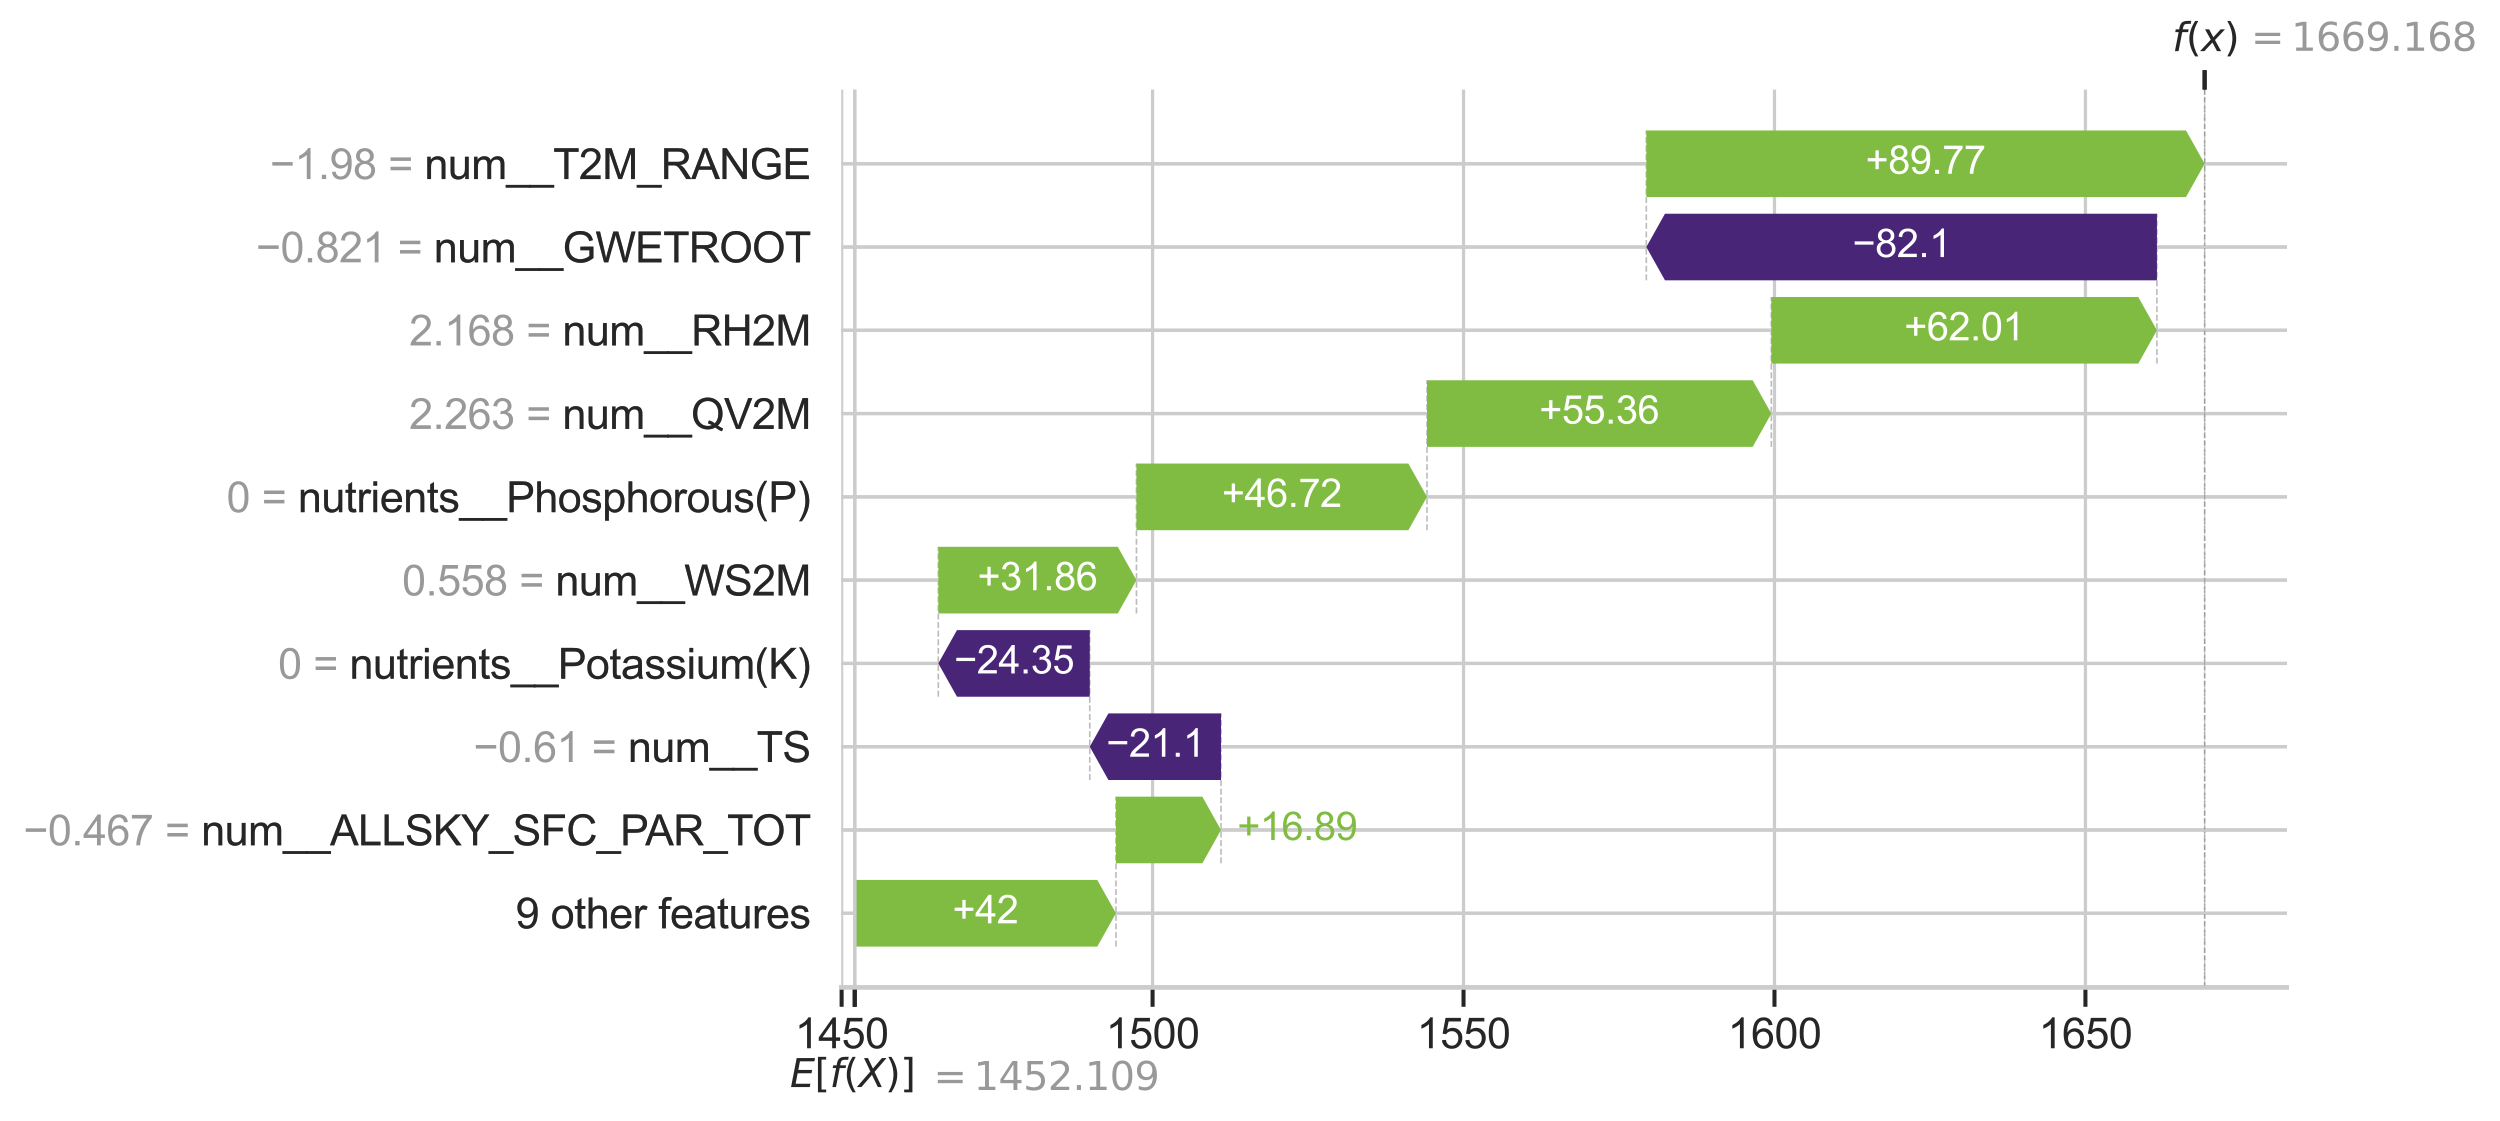 <?xml version="1.0" encoding="utf-8" standalone="no"?>
<!DOCTYPE svg PUBLIC "-//W3C//DTD SVG 1.1//EN"
  "http://www.w3.org/Graphics/SVG/1.1/DTD/svg11.dtd">
<svg xmlns:xlink="http://www.w3.org/1999/xlink" width="771.926pt" height="346.241pt" viewBox="0 0 771.926 346.241" xmlns="http://www.w3.org/2000/svg" version="1.1">
 <defs>
  <style type="text/css">*{stroke-linejoin: round; stroke-linecap: butt}</style>
 </defs>
 <g id="figure_1">
  <g id="patch_1">
   <path d="M 0 346.241 
L 771.926 346.241 
L 771.926 0 
L 0 0 
z
" style="fill: #ffffff"/>
  </g>
  <g id="axes_1">
   <g id="patch_2">
    <path d="M 259.751 304.874 
L 706.151 304.874 
L 706.151 27.674 
L 259.751 27.674 
z
" style="fill: #ffffff"/>
   </g>
   <g id="line2d_1">
    <path d="M 508.336 86.56 
L 508.336 40.274 
" clip-path="url(#p2d6b22f0d8)" style="fill: none; stroke-dasharray: 1.85,0.8; stroke-dashoffset: 0; stroke: #bbbbbb; stroke-width: 0.5"/>
   </g>
   <g id="line2d_2">
    <path d="M 665.996 112.274 
L 665.996 65.989 
" clip-path="url(#p2d6b22f0d8)" style="fill: none; stroke-dasharray: 1.85,0.8; stroke-dashoffset: 0; stroke: #bbbbbb; stroke-width: 0.5"/>
   </g>
   <g id="line2d_3">
    <path d="M 546.93 137.989 
L 546.93 91.703 
" clip-path="url(#p2d6b22f0d8)" style="fill: none; stroke-dasharray: 1.85,0.8; stroke-dashoffset: 0; stroke: #bbbbbb; stroke-width: 0.5"/>
   </g>
   <g id="line2d_4">
    <path d="M 440.619 163.703 
L 440.619 117.417 
" clip-path="url(#p2d6b22f0d8)" style="fill: none; stroke-dasharray: 1.85,0.8; stroke-dashoffset: 0; stroke: #bbbbbb; stroke-width: 0.5"/>
   </g>
   <g id="line2d_5">
    <path d="M 350.902 189.417 
L 350.902 143.132 
" clip-path="url(#p2d6b22f0d8)" style="fill: none; stroke-dasharray: 1.85,0.8; stroke-dashoffset: 0; stroke: #bbbbbb; stroke-width: 0.5"/>
   </g>
   <g id="line2d_6">
    <path d="M 289.726 215.132 
L 289.726 168.846 
" clip-path="url(#p2d6b22f0d8)" style="fill: none; stroke-dasharray: 1.85,0.8; stroke-dashoffset: 0; stroke: #bbbbbb; stroke-width: 0.5"/>
   </g>
   <g id="line2d_7">
    <path d="M 336.489 240.846 
L 336.489 194.56 
" clip-path="url(#p2d6b22f0d8)" style="fill: none; stroke-dasharray: 1.85,0.8; stroke-dashoffset: 0; stroke: #bbbbbb; stroke-width: 0.5"/>
   </g>
   <g id="line2d_8">
    <path d="M 377.01 266.56 
L 377.01 220.274 
" clip-path="url(#p2d6b22f0d8)" style="fill: none; stroke-dasharray: 1.85,0.8; stroke-dashoffset: 0; stroke: #bbbbbb; stroke-width: 0.5"/>
   </g>
   <g id="line2d_9">
    <path d="M 344.573 292.274 
L 344.573 245.989 
" clip-path="url(#p2d6b22f0d8)" style="fill: none; stroke-dasharray: 1.85,0.8; stroke-dashoffset: 0; stroke: #bbbbbb; stroke-width: 0.5"/>
   </g>
   <g id="line2d_10">
    <path d="M 259.751 281.989 
L 706.151 281.989 
" clip-path="url(#p2d6b22f0d8)" style="fill: none; stroke-dasharray: 0.5,2.5; stroke-dashoffset: 0; stroke: #cccccc; stroke-width: 0.5"/>
   </g>
   <g id="line2d_11">
    <path d="M 259.751 256.274 
L 706.151 256.274 
" clip-path="url(#p2d6b22f0d8)" style="fill: none; stroke-dasharray: 0.5,2.5; stroke-dashoffset: 0; stroke: #cccccc; stroke-width: 0.5"/>
   </g>
   <g id="line2d_12">
    <path d="M 259.751 230.56 
L 706.151 230.56 
" clip-path="url(#p2d6b22f0d8)" style="fill: none; stroke-dasharray: 0.5,2.5; stroke-dashoffset: 0; stroke: #cccccc; stroke-width: 0.5"/>
   </g>
   <g id="line2d_13">
    <path d="M 259.751 204.846 
L 706.151 204.846 
" clip-path="url(#p2d6b22f0d8)" style="fill: none; stroke-dasharray: 0.5,2.5; stroke-dashoffset: 0; stroke: #cccccc; stroke-width: 0.5"/>
   </g>
   <g id="line2d_14">
    <path d="M 259.751 179.132 
L 706.151 179.132 
" clip-path="url(#p2d6b22f0d8)" style="fill: none; stroke-dasharray: 0.5,2.5; stroke-dashoffset: 0; stroke: #cccccc; stroke-width: 0.5"/>
   </g>
   <g id="line2d_15">
    <path d="M 259.751 153.417 
L 706.151 153.417 
" clip-path="url(#p2d6b22f0d8)" style="fill: none; stroke-dasharray: 0.5,2.5; stroke-dashoffset: 0; stroke: #cccccc; stroke-width: 0.5"/>
   </g>
   <g id="line2d_16">
    <path d="M 259.751 127.703 
L 706.151 127.703 
" clip-path="url(#p2d6b22f0d8)" style="fill: none; stroke-dasharray: 0.5,2.5; stroke-dashoffset: 0; stroke: #cccccc; stroke-width: 0.5"/>
   </g>
   <g id="line2d_17">
    <path d="M 259.751 101.989 
L 706.151 101.989 
" clip-path="url(#p2d6b22f0d8)" style="fill: none; stroke-dasharray: 0.5,2.5; stroke-dashoffset: 0; stroke: #cccccc; stroke-width: 0.5"/>
   </g>
   <g id="line2d_18">
    <path d="M 259.751 76.274 
L 706.151 76.274 
" clip-path="url(#p2d6b22f0d8)" style="fill: none; stroke-dasharray: 0.5,2.5; stroke-dashoffset: 0; stroke: #cccccc; stroke-width: 0.5"/>
   </g>
   <g id="line2d_19">
    <path d="M 259.751 50.56 
L 706.151 50.56 
" clip-path="url(#p2d6b22f0d8)" style="fill: none; stroke-dasharray: 0.5,2.5; stroke-dashoffset: 0; stroke: #cccccc; stroke-width: 0.5"/>
   </g>
   <g id="line2d_20">
    <path d="M 263.919 304.874 
L 263.919 277.154 
" clip-path="url(#p2d6b22f0d8)" style="fill: none; stroke-dasharray: 1.85,0.8; stroke-dashoffset: 0; stroke: #bbbbbb; stroke-width: 0.5"/>
   </g>
   <g id="line2d_21">
    <path d="M 680.726 304.874 
L 680.726 27.674 
" clip-path="url(#p2d6b22f0d8)" style="fill: none; stroke-dasharray: 1.85,0.8; stroke-dashoffset: 0; stroke: #bbbbbb; stroke-width: 0.5"/>
   </g>
   <g id="matplotlib.axis_1">
    <g id="xtick_1">
     <g id="line2d_22">
      <path d="M 259.869 304.874 
L 259.869 27.674 
" clip-path="url(#p2d6b22f0d8)" style="fill: none; stroke: #cccccc; stroke-linecap: round"/>
     </g>
     <g id="line2d_23">
      <defs>
       <path id="maaf5dbea98" d="M 0 0 
L 0 6 
" style="stroke: #262626; stroke-width: 1.25"/>
      </defs>
      <g>
       <use xlink:href="#maaf5dbea98" x="259.869" y="304.874" style="fill: #262626; stroke: #262626; stroke-width: 1.25"/>
      </g>
     </g>
     <g id="text_1">
      <!-- 1450 -->
      <g style="fill: #262626" transform="translate(245.41 323.68) scale(0.13 -0.13)">
       <defs>
        <path id="ArialMT-31" d="M 2384 0 
L 1822 0 
L 1822 3584 
Q 1619 3391 1289 3197 
Q 959 3003 697 2906 
L 697 3450 
Q 1169 3672 1522 3987 
Q 1875 4303 2022 4600 
L 2384 4600 
L 2384 0 
z
" transform="scale(0.016)"/>
        <path id="ArialMT-34" d="M 2069 0 
L 2069 1097 
L 81 1097 
L 81 1613 
L 2172 4581 
L 2631 4581 
L 2631 1613 
L 3250 1613 
L 3250 1097 
L 2631 1097 
L 2631 0 
L 2069 0 
z
M 2069 1613 
L 2069 3678 
L 634 1613 
L 2069 1613 
z
" transform="scale(0.016)"/>
        <path id="ArialMT-35" d="M 266 1200 
L 856 1250 
Q 922 819 1161 601 
Q 1400 384 1738 384 
Q 2144 384 2425 690 
Q 2706 997 2706 1503 
Q 2706 1984 2436 2262 
Q 2166 2541 1728 2541 
Q 1456 2541 1237 2417 
Q 1019 2294 894 2097 
L 366 2166 
L 809 4519 
L 3088 4519 
L 3088 3981 
L 1259 3981 
L 1013 2750 
Q 1425 3038 1878 3038 
Q 2478 3038 2890 2622 
Q 3303 2206 3303 1553 
Q 3303 931 2941 478 
Q 2500 -78 1738 -78 
Q 1113 -78 717 272 
Q 322 622 266 1200 
z
" transform="scale(0.016)"/>
        <path id="ArialMT-30" d="M 266 2259 
Q 266 3072 433 3567 
Q 600 4063 929 4331 
Q 1259 4600 1759 4600 
Q 2128 4600 2406 4451 
Q 2684 4303 2865 4023 
Q 3047 3744 3150 3342 
Q 3253 2941 3253 2259 
Q 3253 1453 3087 958 
Q 2922 463 2592 192 
Q 2263 -78 1759 -78 
Q 1097 -78 719 397 
Q 266 969 266 2259 
z
M 844 2259 
Q 844 1131 1108 757 
Q 1372 384 1759 384 
Q 2147 384 2411 759 
Q 2675 1134 2675 2259 
Q 2675 3391 2411 3762 
Q 2147 4134 1753 4134 
Q 1366 4134 1134 3806 
Q 844 3388 844 2259 
z
" transform="scale(0.016)"/>
       </defs>
       <use xlink:href="#ArialMT-31"/>
       <use xlink:href="#ArialMT-34" x="55.615"/>
       <use xlink:href="#ArialMT-35" x="111.23"/>
       <use xlink:href="#ArialMT-30" x="166.846"/>
      </g>
     </g>
    </g>
    <g id="xtick_2">
     <g id="line2d_24">
      <path d="M 355.881 304.874 
L 355.881 27.674 
" clip-path="url(#p2d6b22f0d8)" style="fill: none; stroke: #cccccc; stroke-linecap: round"/>
     </g>
     <g id="line2d_25">
      <g>
       <use xlink:href="#maaf5dbea98" x="355.881" y="304.874" style="fill: #262626; stroke: #262626; stroke-width: 1.25"/>
      </g>
     </g>
     <g id="text_2">
      <!-- 1500 -->
      <g style="fill: #262626" transform="translate(341.423 323.68) scale(0.13 -0.13)">
       <use xlink:href="#ArialMT-31"/>
       <use xlink:href="#ArialMT-35" x="55.615"/>
       <use xlink:href="#ArialMT-30" x="111.23"/>
       <use xlink:href="#ArialMT-30" x="166.846"/>
      </g>
     </g>
    </g>
    <g id="xtick_3">
     <g id="line2d_26">
      <path d="M 451.894 304.874 
L 451.894 27.674 
" clip-path="url(#p2d6b22f0d8)" style="fill: none; stroke: #cccccc; stroke-linecap: round"/>
     </g>
     <g id="line2d_27">
      <g>
       <use xlink:href="#maaf5dbea98" x="451.894" y="304.874" style="fill: #262626; stroke: #262626; stroke-width: 1.25"/>
      </g>
     </g>
     <g id="text_3">
      <!-- 1550 -->
      <g style="fill: #262626" transform="translate(437.436 323.68) scale(0.13 -0.13)">
       <use xlink:href="#ArialMT-31"/>
       <use xlink:href="#ArialMT-35" x="55.615"/>
       <use xlink:href="#ArialMT-35" x="111.23"/>
       <use xlink:href="#ArialMT-30" x="166.846"/>
      </g>
     </g>
    </g>
    <g id="xtick_4">
     <g id="line2d_28">
      <path d="M 547.907 304.874 
L 547.907 27.674 
" clip-path="url(#p2d6b22f0d8)" style="fill: none; stroke: #cccccc; stroke-linecap: round"/>
     </g>
     <g id="line2d_29">
      <g>
       <use xlink:href="#maaf5dbea98" x="547.907" y="304.874" style="fill: #262626; stroke: #262626; stroke-width: 1.25"/>
      </g>
     </g>
     <g id="text_4">
      <!-- 1600 -->
      <g style="fill: #262626" transform="translate(533.448 323.68) scale(0.13 -0.13)">
       <defs>
        <path id="ArialMT-36" d="M 3184 3459 
L 2625 3416 
Q 2550 3747 2413 3897 
Q 2184 4138 1850 4138 
Q 1581 4138 1378 3988 
Q 1113 3794 959 3422 
Q 806 3050 800 2363 
Q 1003 2672 1297 2822 
Q 1591 2972 1913 2972 
Q 2475 2972 2870 2558 
Q 3266 2144 3266 1488 
Q 3266 1056 3080 686 
Q 2894 316 2569 119 
Q 2244 -78 1831 -78 
Q 1128 -78 684 439 
Q 241 956 241 2144 
Q 241 3472 731 4075 
Q 1159 4600 1884 4600 
Q 2425 4600 2770 4297 
Q 3116 3994 3184 3459 
z
M 888 1484 
Q 888 1194 1011 928 
Q 1134 663 1356 523 
Q 1578 384 1822 384 
Q 2178 384 2434 671 
Q 2691 959 2691 1453 
Q 2691 1928 2437 2201 
Q 2184 2475 1800 2475 
Q 1419 2475 1153 2201 
Q 888 1928 888 1484 
z
" transform="scale(0.016)"/>
       </defs>
       <use xlink:href="#ArialMT-31"/>
       <use xlink:href="#ArialMT-36" x="55.615"/>
       <use xlink:href="#ArialMT-30" x="111.23"/>
       <use xlink:href="#ArialMT-30" x="166.846"/>
      </g>
     </g>
    </g>
    <g id="xtick_5">
     <g id="line2d_30">
      <path d="M 643.919 304.874 
L 643.919 27.674 
" clip-path="url(#p2d6b22f0d8)" style="fill: none; stroke: #cccccc; stroke-linecap: round"/>
     </g>
     <g id="line2d_31">
      <g>
       <use xlink:href="#maaf5dbea98" x="643.919" y="304.874" style="fill: #262626; stroke: #262626; stroke-width: 1.25"/>
      </g>
     </g>
     <g id="text_5">
      <!-- 1650 -->
      <g style="fill: #262626" transform="translate(629.461 323.68) scale(0.13 -0.13)">
       <use xlink:href="#ArialMT-31"/>
       <use xlink:href="#ArialMT-36" x="55.615"/>
       <use xlink:href="#ArialMT-35" x="111.23"/>
       <use xlink:href="#ArialMT-30" x="166.846"/>
      </g>
     </g>
    </g>
   </g>
   <g id="matplotlib.axis_2">
    <g id="ytick_1">
     <g id="line2d_32">
      <path d="M 259.751 281.989 
L 706.151 281.989 
" clip-path="url(#p2d6b22f0d8)" style="fill: none; stroke: #cccccc; stroke-linecap: round"/>
     </g>
     <g id="text_6">
      <!-- 9 other features -->
      <g style="fill: #999999" transform="translate(159.202 286.641) scale(0.13 -0.13)">
       <defs>
        <path id="ArialMT-39" d="M 350 1059 
L 891 1109 
Q 959 728 1153 556 
Q 1347 384 1650 384 
Q 1909 384 2104 503 
Q 2300 622 2425 820 
Q 2550 1019 2634 1356 
Q 2719 1694 2719 2044 
Q 2719 2081 2716 2156 
Q 2547 1888 2255 1720 
Q 1963 1553 1622 1553 
Q 1053 1553 659 1965 
Q 266 2378 266 3053 
Q 266 3750 677 4175 
Q 1088 4600 1706 4600 
Q 2153 4600 2523 4359 
Q 2894 4119 3086 3673 
Q 3278 3228 3278 2384 
Q 3278 1506 3087 986 
Q 2897 466 2520 194 
Q 2144 -78 1638 -78 
Q 1100 -78 759 220 
Q 419 519 350 1059 
z
M 2653 3081 
Q 2653 3566 2395 3850 
Q 2138 4134 1775 4134 
Q 1400 4134 1122 3828 
Q 844 3522 844 3034 
Q 844 2597 1108 2323 
Q 1372 2050 1759 2050 
Q 2150 2050 2401 2323 
Q 2653 2597 2653 3081 
z
" transform="scale(0.016)"/>
        <path id="ArialMT-20" transform="scale(0.016)"/>
        <path id="ArialMT-6f" d="M 213 1659 
Q 213 2581 725 3025 
Q 1153 3394 1769 3394 
Q 2453 3394 2887 2945 
Q 3322 2497 3322 1706 
Q 3322 1066 3130 698 
Q 2938 331 2570 128 
Q 2203 -75 1769 -75 
Q 1072 -75 642 372 
Q 213 819 213 1659 
z
M 791 1659 
Q 791 1022 1069 705 
Q 1347 388 1769 388 
Q 2188 388 2466 706 
Q 2744 1025 2744 1678 
Q 2744 2294 2464 2611 
Q 2184 2928 1769 2928 
Q 1347 2928 1069 2612 
Q 791 2297 791 1659 
z
" transform="scale(0.016)"/>
        <path id="ArialMT-74" d="M 1650 503 
L 1731 6 
Q 1494 -44 1306 -44 
Q 1000 -44 831 53 
Q 663 150 594 308 
Q 525 466 525 972 
L 525 2881 
L 113 2881 
L 113 3319 
L 525 3319 
L 525 4141 
L 1084 4478 
L 1084 3319 
L 1650 3319 
L 1650 2881 
L 1084 2881 
L 1084 941 
Q 1084 700 1114 631 
Q 1144 563 1211 522 
Q 1278 481 1403 481 
Q 1497 481 1650 503 
z
" transform="scale(0.016)"/>
        <path id="ArialMT-68" d="M 422 0 
L 422 4581 
L 984 4581 
L 984 2938 
Q 1378 3394 1978 3394 
Q 2347 3394 2619 3248 
Q 2891 3103 3008 2847 
Q 3125 2591 3125 2103 
L 3125 0 
L 2563 0 
L 2563 2103 
Q 2563 2525 2380 2717 
Q 2197 2909 1863 2909 
Q 1613 2909 1392 2779 
Q 1172 2650 1078 2428 
Q 984 2206 984 1816 
L 984 0 
L 422 0 
z
" transform="scale(0.016)"/>
        <path id="ArialMT-65" d="M 2694 1069 
L 3275 997 
Q 3138 488 2766 206 
Q 2394 -75 1816 -75 
Q 1088 -75 661 373 
Q 234 822 234 1631 
Q 234 2469 665 2931 
Q 1097 3394 1784 3394 
Q 2450 3394 2872 2941 
Q 3294 2488 3294 1666 
Q 3294 1616 3291 1516 
L 816 1516 
Q 847 969 1125 678 
Q 1403 388 1819 388 
Q 2128 388 2347 550 
Q 2566 713 2694 1069 
z
M 847 1978 
L 2700 1978 
Q 2663 2397 2488 2606 
Q 2219 2931 1791 2931 
Q 1403 2931 1139 2672 
Q 875 2413 847 1978 
z
" transform="scale(0.016)"/>
        <path id="ArialMT-72" d="M 416 0 
L 416 3319 
L 922 3319 
L 922 2816 
Q 1116 3169 1280 3281 
Q 1444 3394 1641 3394 
Q 1925 3394 2219 3213 
L 2025 2691 
Q 1819 2813 1613 2813 
Q 1428 2813 1281 2702 
Q 1134 2591 1072 2394 
Q 978 2094 978 1738 
L 978 0 
L 416 0 
z
" transform="scale(0.016)"/>
        <path id="ArialMT-66" d="M 556 0 
L 556 2881 
L 59 2881 
L 59 3319 
L 556 3319 
L 556 3672 
Q 556 4006 616 4169 
Q 697 4388 901 4523 
Q 1106 4659 1475 4659 
Q 1713 4659 2000 4603 
L 1916 4113 
Q 1741 4144 1584 4144 
Q 1328 4144 1222 4034 
Q 1116 3925 1116 3625 
L 1116 3319 
L 1763 3319 
L 1763 2881 
L 1116 2881 
L 1116 0 
L 556 0 
z
" transform="scale(0.016)"/>
        <path id="ArialMT-61" d="M 2588 409 
Q 2275 144 1986 34 
Q 1697 -75 1366 -75 
Q 819 -75 525 192 
Q 231 459 231 875 
Q 231 1119 342 1320 
Q 453 1522 633 1644 
Q 813 1766 1038 1828 
Q 1203 1872 1538 1913 
Q 2219 1994 2541 2106 
Q 2544 2222 2544 2253 
Q 2544 2597 2384 2738 
Q 2169 2928 1744 2928 
Q 1347 2928 1158 2789 
Q 969 2650 878 2297 
L 328 2372 
Q 403 2725 575 2942 
Q 747 3159 1072 3276 
Q 1397 3394 1825 3394 
Q 2250 3394 2515 3294 
Q 2781 3194 2906 3042 
Q 3031 2891 3081 2659 
Q 3109 2516 3109 2141 
L 3109 1391 
Q 3109 606 3145 398 
Q 3181 191 3288 0 
L 2700 0 
Q 2613 175 2588 409 
z
M 2541 1666 
Q 2234 1541 1622 1453 
Q 1275 1403 1131 1340 
Q 988 1278 909 1158 
Q 831 1038 831 891 
Q 831 666 1001 516 
Q 1172 366 1500 366 
Q 1825 366 2078 508 
Q 2331 650 2450 897 
Q 2541 1088 2541 1459 
L 2541 1666 
z
" transform="scale(0.016)"/>
        <path id="ArialMT-75" d="M 2597 0 
L 2597 488 
Q 2209 -75 1544 -75 
Q 1250 -75 995 37 
Q 741 150 617 320 
Q 494 491 444 738 
Q 409 903 409 1263 
L 409 3319 
L 972 3319 
L 972 1478 
Q 972 1038 1006 884 
Q 1059 663 1231 536 
Q 1403 409 1656 409 
Q 1909 409 2131 539 
Q 2353 669 2445 892 
Q 2538 1116 2538 1541 
L 2538 3319 
L 3100 3319 
L 3100 0 
L 2597 0 
z
" transform="scale(0.016)"/>
        <path id="ArialMT-73" d="M 197 991 
L 753 1078 
Q 800 744 1014 566 
Q 1228 388 1613 388 
Q 2000 388 2187 545 
Q 2375 703 2375 916 
Q 2375 1106 2209 1216 
Q 2094 1291 1634 1406 
Q 1016 1563 777 1677 
Q 538 1791 414 1992 
Q 291 2194 291 2438 
Q 291 2659 392 2848 
Q 494 3038 669 3163 
Q 800 3259 1026 3326 
Q 1253 3394 1513 3394 
Q 1903 3394 2198 3281 
Q 2494 3169 2634 2976 
Q 2775 2784 2828 2463 
L 2278 2388 
Q 2241 2644 2061 2787 
Q 1881 2931 1553 2931 
Q 1166 2931 1000 2803 
Q 834 2675 834 2503 
Q 834 2394 903 2306 
Q 972 2216 1119 2156 
Q 1203 2125 1616 2013 
Q 2213 1853 2448 1751 
Q 2684 1650 2818 1456 
Q 2953 1263 2953 975 
Q 2953 694 2789 445 
Q 2625 197 2315 61 
Q 2006 -75 1616 -75 
Q 969 -75 630 194 
Q 291 463 197 991 
z
" transform="scale(0.016)"/>
       </defs>
       <use xlink:href="#ArialMT-39"/>
       <use xlink:href="#ArialMT-20" x="55.615"/>
       <use xlink:href="#ArialMT-6f" x="83.398"/>
       <use xlink:href="#ArialMT-74" x="139.014"/>
       <use xlink:href="#ArialMT-68" x="166.797"/>
       <use xlink:href="#ArialMT-65" x="222.412"/>
       <use xlink:href="#ArialMT-72" x="278.027"/>
       <use xlink:href="#ArialMT-20" x="311.328"/>
       <use xlink:href="#ArialMT-66" x="339.111"/>
       <use xlink:href="#ArialMT-65" x="366.895"/>
       <use xlink:href="#ArialMT-61" x="422.51"/>
       <use xlink:href="#ArialMT-74" x="478.125"/>
       <use xlink:href="#ArialMT-75" x="505.908"/>
       <use xlink:href="#ArialMT-72" x="561.523"/>
       <use xlink:href="#ArialMT-65" x="594.824"/>
       <use xlink:href="#ArialMT-73" x="650.439"/>
      </g>
     </g>
    </g>
    <g id="ytick_2">
     <g id="line2d_33">
      <path d="M 259.751 256.274 
L 706.151 256.274 
" clip-path="url(#p2d6b22f0d8)" style="fill: none; stroke: #cccccc; stroke-linecap: round"/>
     </g>
     <g id="text_7">
      <!-- −0.467 = num__ALLSKY_SFC_PAR_TOT -->
      <g style="fill: #999999" transform="translate(7.2 261.01) scale(0.13 -0.13)">
       <defs>
        <path id="ArialMT-2212" d="M 3381 1997 
L 356 1997 
L 356 2522 
L 3381 2522 
L 3381 1997 
z
" transform="scale(0.016)"/>
        <path id="ArialMT-2e" d="M 581 0 
L 581 641 
L 1222 641 
L 1222 0 
L 581 0 
z
" transform="scale(0.016)"/>
        <path id="ArialMT-37" d="M 303 3981 
L 303 4522 
L 3269 4522 
L 3269 4084 
Q 2831 3619 2401 2847 
Q 1972 2075 1738 1259 
Q 1569 684 1522 0 
L 944 0 
Q 953 541 1156 1306 
Q 1359 2072 1739 2783 
Q 2119 3494 2547 3981 
L 303 3981 
z
" transform="scale(0.016)"/>
        <path id="ArialMT-3d" d="M 3381 2694 
L 356 2694 
L 356 3219 
L 3381 3219 
L 3381 2694 
z
M 3381 1303 
L 356 1303 
L 356 1828 
L 3381 1828 
L 3381 1303 
z
" transform="scale(0.016)"/>
        <path id="ArialMT-6e" d="M 422 0 
L 422 3319 
L 928 3319 
L 928 2847 
Q 1294 3394 1984 3394 
Q 2284 3394 2536 3286 
Q 2788 3178 2913 3003 
Q 3038 2828 3088 2588 
Q 3119 2431 3119 2041 
L 3119 0 
L 2556 0 
L 2556 2019 
Q 2556 2363 2490 2533 
Q 2425 2703 2258 2804 
Q 2091 2906 1866 2906 
Q 1506 2906 1245 2678 
Q 984 2450 984 1813 
L 984 0 
L 422 0 
z
" transform="scale(0.016)"/>
        <path id="ArialMT-6d" d="M 422 0 
L 422 3319 
L 925 3319 
L 925 2853 
Q 1081 3097 1340 3245 
Q 1600 3394 1931 3394 
Q 2300 3394 2536 3241 
Q 2772 3088 2869 2813 
Q 3263 3394 3894 3394 
Q 4388 3394 4653 3120 
Q 4919 2847 4919 2278 
L 4919 0 
L 4359 0 
L 4359 2091 
Q 4359 2428 4304 2576 
Q 4250 2725 4106 2815 
Q 3963 2906 3769 2906 
Q 3419 2906 3187 2673 
Q 2956 2441 2956 1928 
L 2956 0 
L 2394 0 
L 2394 2156 
Q 2394 2531 2256 2718 
Q 2119 2906 1806 2906 
Q 1569 2906 1367 2781 
Q 1166 2656 1075 2415 
Q 984 2175 984 1722 
L 984 0 
L 422 0 
z
" transform="scale(0.016)"/>
        <path id="ArialMT-5f" d="M -97 -1272 
L -97 -866 
L 3631 -866 
L 3631 -1272 
L -97 -1272 
z
" transform="scale(0.016)"/>
        <path id="ArialMT-41" d="M -9 0 
L 1750 4581 
L 2403 4581 
L 4278 0 
L 3588 0 
L 3053 1388 
L 1138 1388 
L 634 0 
L -9 0 
z
M 1313 1881 
L 2866 1881 
L 2388 3150 
Q 2169 3728 2063 4100 
Q 1975 3659 1816 3225 
L 1313 1881 
z
" transform="scale(0.016)"/>
        <path id="ArialMT-4c" d="M 469 0 
L 469 4581 
L 1075 4581 
L 1075 541 
L 3331 541 
L 3331 0 
L 469 0 
z
" transform="scale(0.016)"/>
        <path id="ArialMT-53" d="M 288 1472 
L 859 1522 
Q 900 1178 1048 958 
Q 1197 738 1509 602 
Q 1822 466 2213 466 
Q 2559 466 2825 569 
Q 3091 672 3220 851 
Q 3350 1031 3350 1244 
Q 3350 1459 3225 1620 
Q 3100 1781 2813 1891 
Q 2628 1963 1997 2114 
Q 1366 2266 1113 2400 
Q 784 2572 623 2826 
Q 463 3081 463 3397 
Q 463 3744 659 4045 
Q 856 4347 1234 4503 
Q 1613 4659 2075 4659 
Q 2584 4659 2973 4495 
Q 3363 4331 3572 4012 
Q 3781 3694 3797 3291 
L 3216 3247 
Q 3169 3681 2898 3903 
Q 2628 4125 2100 4125 
Q 1550 4125 1298 3923 
Q 1047 3722 1047 3438 
Q 1047 3191 1225 3031 
Q 1400 2872 2139 2705 
Q 2878 2538 3153 2413 
Q 3553 2228 3743 1945 
Q 3934 1663 3934 1294 
Q 3934 928 3725 604 
Q 3516 281 3123 101 
Q 2731 -78 2241 -78 
Q 1619 -78 1198 103 
Q 778 284 539 648 
Q 300 1013 288 1472 
z
" transform="scale(0.016)"/>
        <path id="ArialMT-4b" d="M 469 0 
L 469 4581 
L 1075 4581 
L 1075 2309 
L 3350 4581 
L 4172 4581 
L 2250 2725 
L 4256 0 
L 3456 0 
L 1825 2319 
L 1075 1588 
L 1075 0 
L 469 0 
z
" transform="scale(0.016)"/>
        <path id="ArialMT-59" d="M 1784 0 
L 1784 1941 
L 19 4581 
L 756 4581 
L 1659 3200 
Q 1909 2813 2125 2425 
Q 2331 2784 2625 3234 
L 3513 4581 
L 4219 4581 
L 2391 1941 
L 2391 0 
L 1784 0 
z
" transform="scale(0.016)"/>
        <path id="ArialMT-46" d="M 525 0 
L 525 4581 
L 3616 4581 
L 3616 4041 
L 1131 4041 
L 1131 2622 
L 3281 2622 
L 3281 2081 
L 1131 2081 
L 1131 0 
L 525 0 
z
" transform="scale(0.016)"/>
        <path id="ArialMT-43" d="M 3763 1606 
L 4369 1453 
Q 4178 706 3683 314 
Q 3188 -78 2472 -78 
Q 1731 -78 1267 223 
Q 803 525 561 1097 
Q 319 1669 319 2325 
Q 319 3041 592 3573 
Q 866 4106 1370 4382 
Q 1875 4659 2481 4659 
Q 3169 4659 3637 4309 
Q 4106 3959 4291 3325 
L 3694 3184 
Q 3534 3684 3231 3912 
Q 2928 4141 2469 4141 
Q 1941 4141 1586 3887 
Q 1231 3634 1087 3207 
Q 944 2781 944 2328 
Q 944 1744 1114 1308 
Q 1284 872 1643 656 
Q 2003 441 2422 441 
Q 2931 441 3284 734 
Q 3638 1028 3763 1606 
z
" transform="scale(0.016)"/>
        <path id="ArialMT-50" d="M 494 0 
L 494 4581 
L 2222 4581 
Q 2678 4581 2919 4538 
Q 3256 4481 3484 4323 
Q 3713 4166 3852 3881 
Q 3991 3597 3991 3256 
Q 3991 2672 3619 2267 
Q 3247 1863 2275 1863 
L 1100 1863 
L 1100 0 
L 494 0 
z
M 1100 2403 
L 2284 2403 
Q 2872 2403 3119 2622 
Q 3366 2841 3366 3238 
Q 3366 3525 3220 3729 
Q 3075 3934 2838 4000 
Q 2684 4041 2272 4041 
L 1100 4041 
L 1100 2403 
z
" transform="scale(0.016)"/>
        <path id="ArialMT-52" d="M 503 0 
L 503 4581 
L 2534 4581 
Q 3147 4581 3465 4457 
Q 3784 4334 3975 4021 
Q 4166 3709 4166 3331 
Q 4166 2844 3850 2509 
Q 3534 2175 2875 2084 
Q 3116 1969 3241 1856 
Q 3506 1613 3744 1247 
L 4541 0 
L 3778 0 
L 3172 953 
Q 2906 1366 2734 1584 
Q 2563 1803 2427 1890 
Q 2291 1978 2150 2013 
Q 2047 2034 1813 2034 
L 1109 2034 
L 1109 0 
L 503 0 
z
M 1109 2559 
L 2413 2559 
Q 2828 2559 3062 2645 
Q 3297 2731 3419 2920 
Q 3541 3109 3541 3331 
Q 3541 3656 3305 3865 
Q 3069 4075 2559 4075 
L 1109 4075 
L 1109 2559 
z
" transform="scale(0.016)"/>
        <path id="ArialMT-54" d="M 1659 0 
L 1659 4041 
L 150 4041 
L 150 4581 
L 3781 4581 
L 3781 4041 
L 2266 4041 
L 2266 0 
L 1659 0 
z
" transform="scale(0.016)"/>
        <path id="ArialMT-4f" d="M 309 2231 
Q 309 3372 921 4017 
Q 1534 4663 2503 4663 
Q 3138 4663 3647 4359 
Q 4156 4056 4423 3514 
Q 4691 2972 4691 2284 
Q 4691 1588 4409 1038 
Q 4128 488 3612 205 
Q 3097 -78 2500 -78 
Q 1853 -78 1343 234 
Q 834 547 571 1087 
Q 309 1628 309 2231 
z
M 934 2222 
Q 934 1394 1379 917 
Q 1825 441 2497 441 
Q 3181 441 3623 922 
Q 4066 1403 4066 2288 
Q 4066 2847 3877 3264 
Q 3688 3681 3323 3911 
Q 2959 4141 2506 4141 
Q 1863 4141 1398 3698 
Q 934 3256 934 2222 
z
" transform="scale(0.016)"/>
       </defs>
       <use xlink:href="#ArialMT-2212"/>
       <use xlink:href="#ArialMT-30" x="58.398"/>
       <use xlink:href="#ArialMT-2e" x="114.014"/>
       <use xlink:href="#ArialMT-34" x="141.797"/>
       <use xlink:href="#ArialMT-36" x="197.412"/>
       <use xlink:href="#ArialMT-37" x="253.027"/>
       <use xlink:href="#ArialMT-20" x="308.643"/>
       <use xlink:href="#ArialMT-3d" x="336.426"/>
       <use xlink:href="#ArialMT-20" x="394.824"/>
       <use xlink:href="#ArialMT-6e" x="422.607"/>
       <use xlink:href="#ArialMT-75" x="478.223"/>
       <use xlink:href="#ArialMT-6d" x="533.838"/>
       <use xlink:href="#ArialMT-5f" x="617.139"/>
       <use xlink:href="#ArialMT-5f" x="672.754"/>
       <use xlink:href="#ArialMT-41" x="728.369"/>
       <use xlink:href="#ArialMT-4c" x="795.068"/>
       <use xlink:href="#ArialMT-4c" x="850.684"/>
       <use xlink:href="#ArialMT-53" x="906.299"/>
       <use xlink:href="#ArialMT-4b" x="972.998"/>
       <use xlink:href="#ArialMT-59" x="1039.697"/>
       <use xlink:href="#ArialMT-5f" x="1106.396"/>
       <use xlink:href="#ArialMT-53" x="1162.012"/>
       <use xlink:href="#ArialMT-46" x="1228.711"/>
       <use xlink:href="#ArialMT-43" x="1289.795"/>
       <use xlink:href="#ArialMT-5f" x="1362.012"/>
       <use xlink:href="#ArialMT-50" x="1417.627"/>
       <use xlink:href="#ArialMT-41" x="1476.951"/>
       <use xlink:href="#ArialMT-52" x="1543.65"/>
       <use xlink:href="#ArialMT-5f" x="1615.867"/>
       <use xlink:href="#ArialMT-54" x="1671.482"/>
       <use xlink:href="#ArialMT-4f" x="1730.816"/>
       <use xlink:href="#ArialMT-54" x="1808.6"/>
      </g>
     </g>
    </g>
    <g id="ytick_3">
     <g id="line2d_34">
      <path d="M 259.751 230.56 
L 706.151 230.56 
" clip-path="url(#p2d6b22f0d8)" style="fill: none; stroke: #cccccc; stroke-linecap: round"/>
     </g>
     <g id="text_8">
      <!-- −0.61 = num__TS -->
      <g style="fill: #999999" transform="translate(146.186 235.292) scale(0.13 -0.13)">
       <use xlink:href="#ArialMT-2212"/>
       <use xlink:href="#ArialMT-30" x="58.398"/>
       <use xlink:href="#ArialMT-2e" x="114.014"/>
       <use xlink:href="#ArialMT-36" x="141.797"/>
       <use xlink:href="#ArialMT-31" x="197.412"/>
       <use xlink:href="#ArialMT-20" x="253.027"/>
       <use xlink:href="#ArialMT-3d" x="280.811"/>
       <use xlink:href="#ArialMT-20" x="339.209"/>
       <use xlink:href="#ArialMT-6e" x="366.992"/>
       <use xlink:href="#ArialMT-75" x="422.607"/>
       <use xlink:href="#ArialMT-6d" x="478.223"/>
       <use xlink:href="#ArialMT-5f" x="561.523"/>
       <use xlink:href="#ArialMT-5f" x="617.139"/>
       <use xlink:href="#ArialMT-54" x="672.754"/>
       <use xlink:href="#ArialMT-53" x="733.838"/>
      </g>
     </g>
    </g>
    <g id="ytick_4">
     <g id="line2d_35">
      <path d="M 259.751 204.846 
L 706.151 204.846 
" clip-path="url(#p2d6b22f0d8)" style="fill: none; stroke: #cccccc; stroke-linecap: round"/>
     </g>
     <g id="text_9">
      <!-- 0 = nutrients__Potassium(K) -->
      <g style="fill: #999999" transform="translate(85.874 209.578) scale(0.13 -0.13)">
       <defs>
        <path id="ArialMT-69" d="M 425 3934 
L 425 4581 
L 988 4581 
L 988 3934 
L 425 3934 
z
M 425 0 
L 425 3319 
L 988 3319 
L 988 0 
L 425 0 
z
" transform="scale(0.016)"/>
        <path id="ArialMT-28" d="M 1497 -1347 
Q 1031 -759 709 28 
Q 388 816 388 1659 
Q 388 2403 628 3084 
Q 909 3875 1497 4659 
L 1900 4659 
Q 1522 4009 1400 3731 
Q 1209 3300 1100 2831 
Q 966 2247 966 1656 
Q 966 153 1900 -1347 
L 1497 -1347 
z
" transform="scale(0.016)"/>
        <path id="ArialMT-29" d="M 791 -1347 
L 388 -1347 
Q 1322 153 1322 1656 
Q 1322 2244 1188 2822 
Q 1081 3291 891 3722 
Q 769 4003 388 4659 
L 791 4659 
Q 1378 3875 1659 3084 
Q 1900 2403 1900 1659 
Q 1900 816 1576 28 
Q 1253 -759 791 -1347 
z
" transform="scale(0.016)"/>
       </defs>
       <use xlink:href="#ArialMT-30"/>
       <use xlink:href="#ArialMT-20" x="55.615"/>
       <use xlink:href="#ArialMT-3d" x="83.398"/>
       <use xlink:href="#ArialMT-20" x="141.797"/>
       <use xlink:href="#ArialMT-6e" x="169.58"/>
       <use xlink:href="#ArialMT-75" x="225.195"/>
       <use xlink:href="#ArialMT-74" x="280.811"/>
       <use xlink:href="#ArialMT-72" x="308.594"/>
       <use xlink:href="#ArialMT-69" x="341.895"/>
       <use xlink:href="#ArialMT-65" x="364.111"/>
       <use xlink:href="#ArialMT-6e" x="419.727"/>
       <use xlink:href="#ArialMT-74" x="475.342"/>
       <use xlink:href="#ArialMT-73" x="503.125"/>
       <use xlink:href="#ArialMT-5f" x="553.125"/>
       <use xlink:href="#ArialMT-5f" x="608.74"/>
       <use xlink:href="#ArialMT-50" x="664.355"/>
       <use xlink:href="#ArialMT-6f" x="731.055"/>
       <use xlink:href="#ArialMT-74" x="786.67"/>
       <use xlink:href="#ArialMT-61" x="814.453"/>
       <use xlink:href="#ArialMT-73" x="870.068"/>
       <use xlink:href="#ArialMT-73" x="920.068"/>
       <use xlink:href="#ArialMT-69" x="970.068"/>
       <use xlink:href="#ArialMT-75" x="992.285"/>
       <use xlink:href="#ArialMT-6d" x="1047.9"/>
       <use xlink:href="#ArialMT-28" x="1131.201"/>
       <use xlink:href="#ArialMT-4b" x="1164.502"/>
       <use xlink:href="#ArialMT-29" x="1231.201"/>
      </g>
     </g>
    </g>
    <g id="ytick_5">
     <g id="line2d_36">
      <path d="M 259.751 179.132 
L 706.151 179.132 
" clip-path="url(#p2d6b22f0d8)" style="fill: none; stroke: #cccccc; stroke-linecap: round"/>
     </g>
     <g id="text_10">
      <!-- 0.558 = num__WS2M -->
      <g style="fill: #999999" transform="translate(124.161 183.863) scale(0.13 -0.13)">
       <defs>
        <path id="ArialMT-38" d="M 1131 2484 
Q 781 2613 612 2850 
Q 444 3088 444 3419 
Q 444 3919 803 4259 
Q 1163 4600 1759 4600 
Q 2359 4600 2725 4251 
Q 3091 3903 3091 3403 
Q 3091 3084 2923 2848 
Q 2756 2613 2416 2484 
Q 2838 2347 3058 2040 
Q 3278 1734 3278 1309 
Q 3278 722 2862 322 
Q 2447 -78 1769 -78 
Q 1091 -78 675 323 
Q 259 725 259 1325 
Q 259 1772 486 2073 
Q 713 2375 1131 2484 
z
M 1019 3438 
Q 1019 3113 1228 2906 
Q 1438 2700 1772 2700 
Q 2097 2700 2305 2904 
Q 2513 3109 2513 3406 
Q 2513 3716 2298 3927 
Q 2084 4138 1766 4138 
Q 1444 4138 1231 3931 
Q 1019 3725 1019 3438 
z
M 838 1322 
Q 838 1081 952 856 
Q 1066 631 1291 507 
Q 1516 384 1775 384 
Q 2178 384 2440 643 
Q 2703 903 2703 1303 
Q 2703 1709 2433 1975 
Q 2163 2241 1756 2241 
Q 1359 2241 1098 1978 
Q 838 1716 838 1322 
z
" transform="scale(0.016)"/>
        <path id="ArialMT-57" d="M 1294 0 
L 78 4581 
L 700 4581 
L 1397 1578 
Q 1509 1106 1591 641 
Q 1766 1375 1797 1488 
L 2669 4581 
L 3400 4581 
L 4056 2263 
Q 4303 1400 4413 641 
Q 4500 1075 4641 1638 
L 5359 4581 
L 5969 4581 
L 4713 0 
L 4128 0 
L 3163 3491 
Q 3041 3928 3019 4028 
Q 2947 3713 2884 3491 
L 1913 0 
L 1294 0 
z
" transform="scale(0.016)"/>
        <path id="ArialMT-32" d="M 3222 541 
L 3222 0 
L 194 0 
Q 188 203 259 391 
Q 375 700 629 1000 
Q 884 1300 1366 1694 
Q 2113 2306 2375 2664 
Q 2638 3022 2638 3341 
Q 2638 3675 2398 3904 
Q 2159 4134 1775 4134 
Q 1369 4134 1125 3890 
Q 881 3647 878 3216 
L 300 3275 
Q 359 3922 746 4261 
Q 1134 4600 1788 4600 
Q 2447 4600 2831 4234 
Q 3216 3869 3216 3328 
Q 3216 3053 3103 2787 
Q 2991 2522 2730 2228 
Q 2469 1934 1863 1422 
Q 1356 997 1212 845 
Q 1069 694 975 541 
L 3222 541 
z
" transform="scale(0.016)"/>
        <path id="ArialMT-4d" d="M 475 0 
L 475 4581 
L 1388 4581 
L 2472 1338 
Q 2622 884 2691 659 
Q 2769 909 2934 1394 
L 4031 4581 
L 4847 4581 
L 4847 0 
L 4263 0 
L 4263 3834 
L 2931 0 
L 2384 0 
L 1059 3900 
L 1059 0 
L 475 0 
z
" transform="scale(0.016)"/>
       </defs>
       <use xlink:href="#ArialMT-30"/>
       <use xlink:href="#ArialMT-2e" x="55.615"/>
       <use xlink:href="#ArialMT-35" x="83.398"/>
       <use xlink:href="#ArialMT-35" x="139.014"/>
       <use xlink:href="#ArialMT-38" x="194.629"/>
       <use xlink:href="#ArialMT-20" x="250.244"/>
       <use xlink:href="#ArialMT-3d" x="278.027"/>
       <use xlink:href="#ArialMT-20" x="336.426"/>
       <use xlink:href="#ArialMT-6e" x="364.209"/>
       <use xlink:href="#ArialMT-75" x="419.824"/>
       <use xlink:href="#ArialMT-6d" x="475.439"/>
       <use xlink:href="#ArialMT-5f" x="558.74"/>
       <use xlink:href="#ArialMT-5f" x="614.355"/>
       <use xlink:href="#ArialMT-57" x="669.971"/>
       <use xlink:href="#ArialMT-53" x="764.355"/>
       <use xlink:href="#ArialMT-32" x="831.055"/>
       <use xlink:href="#ArialMT-4d" x="886.67"/>
      </g>
     </g>
    </g>
    <g id="ytick_6">
     <g id="line2d_37">
      <path d="M 259.751 153.417 
L 706.151 153.417 
" clip-path="url(#p2d6b22f0d8)" style="fill: none; stroke: #cccccc; stroke-linecap: round"/>
     </g>
     <g id="text_11">
      <!-- 0 = nutrients__Phosphorous(P) -->
      <g style="fill: #999999" transform="translate(69.957 158.149) scale(0.13 -0.13)">
       <defs>
        <path id="ArialMT-70" d="M 422 -1272 
L 422 3319 
L 934 3319 
L 934 2888 
Q 1116 3141 1344 3267 
Q 1572 3394 1897 3394 
Q 2322 3394 2647 3175 
Q 2972 2956 3137 2557 
Q 3303 2159 3303 1684 
Q 3303 1175 3120 767 
Q 2938 359 2589 142 
Q 2241 -75 1856 -75 
Q 1575 -75 1351 44 
Q 1128 163 984 344 
L 984 -1272 
L 422 -1272 
z
M 931 1641 
Q 931 1000 1190 694 
Q 1450 388 1819 388 
Q 2194 388 2461 705 
Q 2728 1022 2728 1688 
Q 2728 2322 2467 2637 
Q 2206 2953 1844 2953 
Q 1484 2953 1207 2617 
Q 931 2281 931 1641 
z
" transform="scale(0.016)"/>
       </defs>
       <use xlink:href="#ArialMT-30"/>
       <use xlink:href="#ArialMT-20" x="55.615"/>
       <use xlink:href="#ArialMT-3d" x="83.398"/>
       <use xlink:href="#ArialMT-20" x="141.797"/>
       <use xlink:href="#ArialMT-6e" x="169.58"/>
       <use xlink:href="#ArialMT-75" x="225.195"/>
       <use xlink:href="#ArialMT-74" x="280.811"/>
       <use xlink:href="#ArialMT-72" x="308.594"/>
       <use xlink:href="#ArialMT-69" x="341.895"/>
       <use xlink:href="#ArialMT-65" x="364.111"/>
       <use xlink:href="#ArialMT-6e" x="419.727"/>
       <use xlink:href="#ArialMT-74" x="475.342"/>
       <use xlink:href="#ArialMT-73" x="503.125"/>
       <use xlink:href="#ArialMT-5f" x="553.125"/>
       <use xlink:href="#ArialMT-5f" x="608.74"/>
       <use xlink:href="#ArialMT-50" x="664.355"/>
       <use xlink:href="#ArialMT-68" x="731.055"/>
       <use xlink:href="#ArialMT-6f" x="786.67"/>
       <use xlink:href="#ArialMT-73" x="842.285"/>
       <use xlink:href="#ArialMT-70" x="892.285"/>
       <use xlink:href="#ArialMT-68" x="947.9"/>
       <use xlink:href="#ArialMT-6f" x="1003.516"/>
       <use xlink:href="#ArialMT-72" x="1059.131"/>
       <use xlink:href="#ArialMT-6f" x="1092.432"/>
       <use xlink:href="#ArialMT-75" x="1148.047"/>
       <use xlink:href="#ArialMT-73" x="1203.662"/>
       <use xlink:href="#ArialMT-28" x="1253.662"/>
       <use xlink:href="#ArialMT-50" x="1286.963"/>
       <use xlink:href="#ArialMT-29" x="1353.662"/>
      </g>
     </g>
    </g>
    <g id="ytick_7">
     <g id="line2d_38">
      <path d="M 259.751 127.703 
L 706.151 127.703 
" clip-path="url(#p2d6b22f0d8)" style="fill: none; stroke: #cccccc; stroke-linecap: round"/>
     </g>
     <g id="text_12">
      <!-- 2.263 = num__QV2M -->
      <g style="fill: #999999" transform="translate(126.321 132.439) scale(0.13 -0.13)">
       <defs>
        <path id="ArialMT-33" d="M 269 1209 
L 831 1284 
Q 928 806 1161 595 
Q 1394 384 1728 384 
Q 2125 384 2398 659 
Q 2672 934 2672 1341 
Q 2672 1728 2419 1979 
Q 2166 2231 1775 2231 
Q 1616 2231 1378 2169 
L 1441 2663 
Q 1497 2656 1531 2656 
Q 1891 2656 2178 2843 
Q 2466 3031 2466 3422 
Q 2466 3731 2256 3934 
Q 2047 4138 1716 4138 
Q 1388 4138 1169 3931 
Q 950 3725 888 3313 
L 325 3413 
Q 428 3978 793 4289 
Q 1159 4600 1703 4600 
Q 2078 4600 2393 4439 
Q 2709 4278 2876 4000 
Q 3044 3722 3044 3409 
Q 3044 3113 2884 2869 
Q 2725 2625 2413 2481 
Q 2819 2388 3044 2092 
Q 3269 1797 3269 1353 
Q 3269 753 2831 336 
Q 2394 -81 1725 -81 
Q 1122 -81 723 278 
Q 325 638 269 1209 
z
" transform="scale(0.016)"/>
        <path id="ArialMT-51" d="M 3966 491 
Q 4388 200 4744 66 
L 4566 -356 
Q 4072 -178 3581 206 
Q 3072 -78 2456 -78 
Q 1834 -78 1328 222 
Q 822 522 548 1065 
Q 275 1609 275 2291 
Q 275 2969 550 3525 
Q 825 4081 1333 4372 
Q 1841 4663 2469 4663 
Q 3103 4663 3612 4361 
Q 4122 4059 4389 3517 
Q 4656 2975 4656 2294 
Q 4656 1728 4484 1276 
Q 4313 825 3966 491 
z
M 2631 1266 
Q 3156 1119 3497 828 
Q 4031 1316 4031 2294 
Q 4031 2850 3842 3265 
Q 3653 3681 3289 3911 
Q 2925 4141 2472 4141 
Q 1794 4141 1347 3677 
Q 900 3213 900 2291 
Q 900 1397 1342 919 
Q 1784 441 2472 441 
Q 2797 441 3084 563 
Q 2800 747 2484 825 
L 2631 1266 
z
" transform="scale(0.016)"/>
        <path id="ArialMT-56" d="M 1803 0 
L 28 4581 
L 684 4581 
L 1875 1253 
Q 2019 853 2116 503 
Q 2222 878 2363 1253 
L 3600 4581 
L 4219 4581 
L 2425 0 
L 1803 0 
z
" transform="scale(0.016)"/>
       </defs>
       <use xlink:href="#ArialMT-32"/>
       <use xlink:href="#ArialMT-2e" x="55.615"/>
       <use xlink:href="#ArialMT-32" x="83.398"/>
       <use xlink:href="#ArialMT-36" x="139.014"/>
       <use xlink:href="#ArialMT-33" x="194.629"/>
       <use xlink:href="#ArialMT-20" x="250.244"/>
       <use xlink:href="#ArialMT-3d" x="278.027"/>
       <use xlink:href="#ArialMT-20" x="336.426"/>
       <use xlink:href="#ArialMT-6e" x="364.209"/>
       <use xlink:href="#ArialMT-75" x="419.824"/>
       <use xlink:href="#ArialMT-6d" x="475.439"/>
       <use xlink:href="#ArialMT-5f" x="558.74"/>
       <use xlink:href="#ArialMT-5f" x="614.355"/>
       <use xlink:href="#ArialMT-51" x="669.971"/>
       <use xlink:href="#ArialMT-56" x="747.754"/>
       <use xlink:href="#ArialMT-32" x="814.453"/>
       <use xlink:href="#ArialMT-4d" x="870.068"/>
      </g>
     </g>
    </g>
    <g id="ytick_8">
     <g id="line2d_39">
      <path d="M 259.751 101.989 
L 706.151 101.989 
" clip-path="url(#p2d6b22f0d8)" style="fill: none; stroke: #cccccc; stroke-linecap: round"/>
     </g>
     <g id="text_13">
      <!-- 2.168 = num__RH2M -->
      <g style="fill: #999999" transform="translate(126.327 106.661) scale(0.13 -0.13)">
       <defs>
        <path id="ArialMT-48" d="M 513 0 
L 513 4581 
L 1119 4581 
L 1119 2700 
L 3500 2700 
L 3500 4581 
L 4106 4581 
L 4106 0 
L 3500 0 
L 3500 2159 
L 1119 2159 
L 1119 0 
L 513 0 
z
" transform="scale(0.016)"/>
       </defs>
       <use xlink:href="#ArialMT-32"/>
       <use xlink:href="#ArialMT-2e" x="55.615"/>
       <use xlink:href="#ArialMT-31" x="83.398"/>
       <use xlink:href="#ArialMT-36" x="139.014"/>
       <use xlink:href="#ArialMT-38" x="194.629"/>
       <use xlink:href="#ArialMT-20" x="250.244"/>
       <use xlink:href="#ArialMT-3d" x="278.027"/>
       <use xlink:href="#ArialMT-20" x="336.426"/>
       <use xlink:href="#ArialMT-6e" x="364.209"/>
       <use xlink:href="#ArialMT-75" x="419.824"/>
       <use xlink:href="#ArialMT-6d" x="475.439"/>
       <use xlink:href="#ArialMT-5f" x="558.74"/>
       <use xlink:href="#ArialMT-5f" x="614.355"/>
       <use xlink:href="#ArialMT-52" x="669.971"/>
       <use xlink:href="#ArialMT-48" x="742.188"/>
       <use xlink:href="#ArialMT-32" x="814.404"/>
       <use xlink:href="#ArialMT-4d" x="870.02"/>
      </g>
     </g>
    </g>
    <g id="ytick_9">
     <g id="line2d_40">
      <path d="M 259.751 76.274 
L 706.151 76.274 
" clip-path="url(#p2d6b22f0d8)" style="fill: none; stroke: #cccccc; stroke-linecap: round"/>
     </g>
     <g id="text_14">
      <!-- −0.821 = num__GWETROOT -->
      <g style="fill: #999999" transform="translate(79.023 81.01) scale(0.13 -0.13)">
       <defs>
        <path id="ArialMT-47" d="M 2638 1797 
L 2638 2334 
L 4578 2338 
L 4578 638 
Q 4131 281 3656 101 
Q 3181 -78 2681 -78 
Q 2006 -78 1454 211 
Q 903 500 622 1047 
Q 341 1594 341 2269 
Q 341 2938 620 3517 
Q 900 4097 1425 4378 
Q 1950 4659 2634 4659 
Q 3131 4659 3532 4498 
Q 3934 4338 4162 4050 
Q 4391 3763 4509 3300 
L 3963 3150 
Q 3859 3500 3706 3700 
Q 3553 3900 3268 4020 
Q 2984 4141 2638 4141 
Q 2222 4141 1919 4014 
Q 1616 3888 1430 3681 
Q 1244 3475 1141 3228 
Q 966 2803 966 2306 
Q 966 1694 1177 1281 
Q 1388 869 1791 669 
Q 2194 469 2647 469 
Q 3041 469 3416 620 
Q 3791 772 3984 944 
L 3984 1797 
L 2638 1797 
z
" transform="scale(0.016)"/>
        <path id="ArialMT-45" d="M 506 0 
L 506 4581 
L 3819 4581 
L 3819 4041 
L 1113 4041 
L 1113 2638 
L 3647 2638 
L 3647 2100 
L 1113 2100 
L 1113 541 
L 3925 541 
L 3925 0 
L 506 0 
z
" transform="scale(0.016)"/>
       </defs>
       <use xlink:href="#ArialMT-2212"/>
       <use xlink:href="#ArialMT-30" x="58.398"/>
       <use xlink:href="#ArialMT-2e" x="114.014"/>
       <use xlink:href="#ArialMT-38" x="141.797"/>
       <use xlink:href="#ArialMT-32" x="197.412"/>
       <use xlink:href="#ArialMT-31" x="253.027"/>
       <use xlink:href="#ArialMT-20" x="308.643"/>
       <use xlink:href="#ArialMT-3d" x="336.426"/>
       <use xlink:href="#ArialMT-20" x="394.824"/>
       <use xlink:href="#ArialMT-6e" x="422.607"/>
       <use xlink:href="#ArialMT-75" x="478.223"/>
       <use xlink:href="#ArialMT-6d" x="533.838"/>
       <use xlink:href="#ArialMT-5f" x="617.139"/>
       <use xlink:href="#ArialMT-5f" x="672.754"/>
       <use xlink:href="#ArialMT-47" x="728.369"/>
       <use xlink:href="#ArialMT-57" x="806.152"/>
       <use xlink:href="#ArialMT-45" x="900.537"/>
       <use xlink:href="#ArialMT-54" x="967.236"/>
       <use xlink:href="#ArialMT-52" x="1028.32"/>
       <use xlink:href="#ArialMT-4f" x="1100.537"/>
       <use xlink:href="#ArialMT-4f" x="1178.32"/>
       <use xlink:href="#ArialMT-54" x="1256.104"/>
      </g>
     </g>
    </g>
    <g id="ytick_10">
     <g id="line2d_41">
      <path d="M 259.751 50.56 
L 706.151 50.56 
" clip-path="url(#p2d6b22f0d8)" style="fill: none; stroke: #cccccc; stroke-linecap: round"/>
     </g>
     <g id="text_15">
      <!-- −1.98 = num__T2M_RANGE -->
      <g style="fill: #999999" transform="translate(83.339 55.292) scale(0.13 -0.13)">
       <defs>
        <path id="ArialMT-4e" d="M 488 0 
L 488 4581 
L 1109 4581 
L 3516 984 
L 3516 4581 
L 4097 4581 
L 4097 0 
L 3475 0 
L 1069 3600 
L 1069 0 
L 488 0 
z
" transform="scale(0.016)"/>
       </defs>
       <use xlink:href="#ArialMT-2212"/>
       <use xlink:href="#ArialMT-31" x="58.398"/>
       <use xlink:href="#ArialMT-2e" x="114.014"/>
       <use xlink:href="#ArialMT-39" x="141.797"/>
       <use xlink:href="#ArialMT-38" x="197.412"/>
       <use xlink:href="#ArialMT-20" x="253.027"/>
       <use xlink:href="#ArialMT-3d" x="280.811"/>
       <use xlink:href="#ArialMT-20" x="339.209"/>
       <use xlink:href="#ArialMT-6e" x="366.992"/>
       <use xlink:href="#ArialMT-75" x="422.607"/>
       <use xlink:href="#ArialMT-6d" x="478.223"/>
       <use xlink:href="#ArialMT-5f" x="561.523"/>
       <use xlink:href="#ArialMT-5f" x="617.139"/>
       <use xlink:href="#ArialMT-54" x="672.754"/>
       <use xlink:href="#ArialMT-32" x="733.838"/>
       <use xlink:href="#ArialMT-4d" x="789.453"/>
       <use xlink:href="#ArialMT-5f" x="872.754"/>
       <use xlink:href="#ArialMT-52" x="928.369"/>
       <use xlink:href="#ArialMT-41" x="1000.586"/>
       <use xlink:href="#ArialMT-4e" x="1067.285"/>
       <use xlink:href="#ArialMT-47" x="1139.502"/>
       <use xlink:href="#ArialMT-45" x="1217.285"/>
      </g>
     </g>
    </g>
    <g id="ytick_11">
     <g id="line2d_42">
      <path d="M 259.751 281.989 
L 706.151 281.989 
" clip-path="url(#p2d6b22f0d8)" style="fill: none; stroke: #cccccc; stroke-linecap: round"/>
     </g>
     <g id="text_16">
      <!-- 9 other features -->
      <g style="fill: #262626" transform="translate(159.202 286.641) scale(0.13 -0.13)">
       <use xlink:href="#ArialMT-39"/>
       <use xlink:href="#ArialMT-20" x="55.615"/>
       <use xlink:href="#ArialMT-6f" x="83.398"/>
       <use xlink:href="#ArialMT-74" x="139.014"/>
       <use xlink:href="#ArialMT-68" x="166.797"/>
       <use xlink:href="#ArialMT-65" x="222.412"/>
       <use xlink:href="#ArialMT-72" x="278.027"/>
       <use xlink:href="#ArialMT-20" x="311.328"/>
       <use xlink:href="#ArialMT-66" x="339.111"/>
       <use xlink:href="#ArialMT-65" x="366.895"/>
       <use xlink:href="#ArialMT-61" x="422.51"/>
       <use xlink:href="#ArialMT-74" x="478.125"/>
       <use xlink:href="#ArialMT-75" x="505.908"/>
       <use xlink:href="#ArialMT-72" x="561.523"/>
       <use xlink:href="#ArialMT-65" x="594.824"/>
       <use xlink:href="#ArialMT-73" x="650.439"/>
      </g>
     </g>
    </g>
    <g id="ytick_12">
     <g id="line2d_43">
      <path d="M 259.751 256.274 
L 706.151 256.274 
" clip-path="url(#p2d6b22f0d8)" style="fill: none; stroke: #cccccc; stroke-linecap: round"/>
     </g>
     <g id="text_17">
      <!--  num__ALLSKY_SFC_PAR_TOT -->
      <g style="fill: #262626" transform="translate(58.526 261.01) scale(0.13 -0.13)">
       <use xlink:href="#ArialMT-20"/>
       <use xlink:href="#ArialMT-6e" x="27.783"/>
       <use xlink:href="#ArialMT-75" x="83.398"/>
       <use xlink:href="#ArialMT-6d" x="139.014"/>
       <use xlink:href="#ArialMT-5f" x="222.314"/>
       <use xlink:href="#ArialMT-5f" x="277.93"/>
       <use xlink:href="#ArialMT-41" x="333.545"/>
       <use xlink:href="#ArialMT-4c" x="400.244"/>
       <use xlink:href="#ArialMT-4c" x="455.859"/>
       <use xlink:href="#ArialMT-53" x="511.475"/>
       <use xlink:href="#ArialMT-4b" x="578.174"/>
       <use xlink:href="#ArialMT-59" x="644.873"/>
       <use xlink:href="#ArialMT-5f" x="711.572"/>
       <use xlink:href="#ArialMT-53" x="767.188"/>
       <use xlink:href="#ArialMT-46" x="833.887"/>
       <use xlink:href="#ArialMT-43" x="894.971"/>
       <use xlink:href="#ArialMT-5f" x="967.188"/>
       <use xlink:href="#ArialMT-50" x="1022.803"/>
       <use xlink:href="#ArialMT-41" x="1082.127"/>
       <use xlink:href="#ArialMT-52" x="1148.826"/>
       <use xlink:href="#ArialMT-5f" x="1221.043"/>
       <use xlink:href="#ArialMT-54" x="1276.658"/>
       <use xlink:href="#ArialMT-4f" x="1335.992"/>
       <use xlink:href="#ArialMT-54" x="1413.775"/>
      </g>
     </g>
    </g>
    <g id="ytick_13">
     <g id="line2d_44">
      <path d="M 259.751 230.56 
L 706.151 230.56 
" clip-path="url(#p2d6b22f0d8)" style="fill: none; stroke: #cccccc; stroke-linecap: round"/>
     </g>
     <g id="text_18">
      <!--  num__TS -->
      <g style="fill: #262626" transform="translate(190.283 235.292) scale(0.13 -0.13)">
       <use xlink:href="#ArialMT-20"/>
       <use xlink:href="#ArialMT-6e" x="27.783"/>
       <use xlink:href="#ArialMT-75" x="83.398"/>
       <use xlink:href="#ArialMT-6d" x="139.014"/>
       <use xlink:href="#ArialMT-5f" x="222.314"/>
       <use xlink:href="#ArialMT-5f" x="277.93"/>
       <use xlink:href="#ArialMT-54" x="333.545"/>
       <use xlink:href="#ArialMT-53" x="394.629"/>
      </g>
     </g>
    </g>
    <g id="ytick_14">
     <g id="line2d_45">
      <path d="M 259.751 204.846 
L 706.151 204.846 
" clip-path="url(#p2d6b22f0d8)" style="fill: none; stroke: #cccccc; stroke-linecap: round"/>
     </g>
     <g id="text_19">
      <!--  nutrients__Potassium(K) -->
      <g style="fill: #262626" transform="translate(104.308 209.578) scale(0.13 -0.13)">
       <use xlink:href="#ArialMT-20"/>
       <use xlink:href="#ArialMT-6e" x="27.783"/>
       <use xlink:href="#ArialMT-75" x="83.398"/>
       <use xlink:href="#ArialMT-74" x="139.014"/>
       <use xlink:href="#ArialMT-72" x="166.797"/>
       <use xlink:href="#ArialMT-69" x="200.098"/>
       <use xlink:href="#ArialMT-65" x="222.314"/>
       <use xlink:href="#ArialMT-6e" x="277.93"/>
       <use xlink:href="#ArialMT-74" x="333.545"/>
       <use xlink:href="#ArialMT-73" x="361.328"/>
       <use xlink:href="#ArialMT-5f" x="411.328"/>
       <use xlink:href="#ArialMT-5f" x="466.943"/>
       <use xlink:href="#ArialMT-50" x="522.559"/>
       <use xlink:href="#ArialMT-6f" x="589.258"/>
       <use xlink:href="#ArialMT-74" x="644.873"/>
       <use xlink:href="#ArialMT-61" x="672.656"/>
       <use xlink:href="#ArialMT-73" x="728.271"/>
       <use xlink:href="#ArialMT-73" x="778.271"/>
       <use xlink:href="#ArialMT-69" x="828.271"/>
       <use xlink:href="#ArialMT-75" x="850.488"/>
       <use xlink:href="#ArialMT-6d" x="906.104"/>
       <use xlink:href="#ArialMT-28" x="989.404"/>
       <use xlink:href="#ArialMT-4b" x="1022.705"/>
       <use xlink:href="#ArialMT-29" x="1089.404"/>
      </g>
     </g>
    </g>
    <g id="ytick_15">
     <g id="line2d_46">
      <path d="M 259.751 179.132 
L 706.151 179.132 
" clip-path="url(#p2d6b22f0d8)" style="fill: none; stroke: #cccccc; stroke-linecap: round"/>
     </g>
     <g id="text_20">
      <!--  num__WS2M -->
      <g style="fill: #262626" transform="translate(167.894 183.863) scale(0.13 -0.13)">
       <use xlink:href="#ArialMT-20"/>
       <use xlink:href="#ArialMT-6e" x="27.783"/>
       <use xlink:href="#ArialMT-75" x="83.398"/>
       <use xlink:href="#ArialMT-6d" x="139.014"/>
       <use xlink:href="#ArialMT-5f" x="222.314"/>
       <use xlink:href="#ArialMT-5f" x="277.93"/>
       <use xlink:href="#ArialMT-57" x="333.545"/>
       <use xlink:href="#ArialMT-53" x="427.93"/>
       <use xlink:href="#ArialMT-32" x="494.629"/>
       <use xlink:href="#ArialMT-4d" x="550.244"/>
      </g>
     </g>
    </g>
    <g id="ytick_16">
     <g id="line2d_47">
      <path d="M 259.751 153.417 
L 706.151 153.417 
" clip-path="url(#p2d6b22f0d8)" style="fill: none; stroke: #cccccc; stroke-linecap: round"/>
     </g>
     <g id="text_21">
      <!--  nutrients__Phosphorous(P) -->
      <g style="fill: #262626" transform="translate(88.391 158.149) scale(0.13 -0.13)">
       <use xlink:href="#ArialMT-20"/>
       <use xlink:href="#ArialMT-6e" x="27.783"/>
       <use xlink:href="#ArialMT-75" x="83.398"/>
       <use xlink:href="#ArialMT-74" x="139.014"/>
       <use xlink:href="#ArialMT-72" x="166.797"/>
       <use xlink:href="#ArialMT-69" x="200.098"/>
       <use xlink:href="#ArialMT-65" x="222.314"/>
       <use xlink:href="#ArialMT-6e" x="277.93"/>
       <use xlink:href="#ArialMT-74" x="333.545"/>
       <use xlink:href="#ArialMT-73" x="361.328"/>
       <use xlink:href="#ArialMT-5f" x="411.328"/>
       <use xlink:href="#ArialMT-5f" x="466.943"/>
       <use xlink:href="#ArialMT-50" x="522.559"/>
       <use xlink:href="#ArialMT-68" x="589.258"/>
       <use xlink:href="#ArialMT-6f" x="644.873"/>
       <use xlink:href="#ArialMT-73" x="700.488"/>
       <use xlink:href="#ArialMT-70" x="750.488"/>
       <use xlink:href="#ArialMT-68" x="806.104"/>
       <use xlink:href="#ArialMT-6f" x="861.719"/>
       <use xlink:href="#ArialMT-72" x="917.334"/>
       <use xlink:href="#ArialMT-6f" x="950.635"/>
       <use xlink:href="#ArialMT-75" x="1006.25"/>
       <use xlink:href="#ArialMT-73" x="1061.865"/>
       <use xlink:href="#ArialMT-28" x="1111.865"/>
       <use xlink:href="#ArialMT-50" x="1145.166"/>
       <use xlink:href="#ArialMT-29" x="1211.865"/>
      </g>
     </g>
    </g>
    <g id="ytick_17">
     <g id="line2d_48">
      <path d="M 259.751 127.703 
L 706.151 127.703 
" clip-path="url(#p2d6b22f0d8)" style="fill: none; stroke: #cccccc; stroke-linecap: round"/>
     </g>
     <g id="text_22">
      <!--  num__QV2M -->
      <g style="fill: #262626" transform="translate(170.053 132.439) scale(0.13 -0.13)">
       <use xlink:href="#ArialMT-20"/>
       <use xlink:href="#ArialMT-6e" x="27.783"/>
       <use xlink:href="#ArialMT-75" x="83.398"/>
       <use xlink:href="#ArialMT-6d" x="139.014"/>
       <use xlink:href="#ArialMT-5f" x="222.314"/>
       <use xlink:href="#ArialMT-5f" x="277.93"/>
       <use xlink:href="#ArialMT-51" x="333.545"/>
       <use xlink:href="#ArialMT-56" x="411.328"/>
       <use xlink:href="#ArialMT-32" x="478.027"/>
       <use xlink:href="#ArialMT-4d" x="533.643"/>
      </g>
     </g>
    </g>
    <g id="ytick_18">
     <g id="line2d_49">
      <path d="M 259.751 101.989 
L 706.151 101.989 
" clip-path="url(#p2d6b22f0d8)" style="fill: none; stroke: #cccccc; stroke-linecap: round"/>
     </g>
     <g id="text_23">
      <!--  num__RH2M -->
      <g style="fill: #262626" transform="translate(170.06 106.661) scale(0.13 -0.13)">
       <use xlink:href="#ArialMT-20"/>
       <use xlink:href="#ArialMT-6e" x="27.783"/>
       <use xlink:href="#ArialMT-75" x="83.398"/>
       <use xlink:href="#ArialMT-6d" x="139.014"/>
       <use xlink:href="#ArialMT-5f" x="222.314"/>
       <use xlink:href="#ArialMT-5f" x="277.93"/>
       <use xlink:href="#ArialMT-52" x="333.545"/>
       <use xlink:href="#ArialMT-48" x="405.762"/>
       <use xlink:href="#ArialMT-32" x="477.979"/>
       <use xlink:href="#ArialMT-4d" x="533.594"/>
      </g>
     </g>
    </g>
    <g id="ytick_19">
     <g id="line2d_50">
      <path d="M 259.751 76.274 
L 706.151 76.274 
" clip-path="url(#p2d6b22f0d8)" style="fill: none; stroke: #cccccc; stroke-linecap: round"/>
     </g>
     <g id="text_24">
      <!--  num__GWETROOT -->
      <g style="fill: #262626" transform="translate(130.349 81.01) scale(0.13 -0.13)">
       <use xlink:href="#ArialMT-20"/>
       <use xlink:href="#ArialMT-6e" x="27.783"/>
       <use xlink:href="#ArialMT-75" x="83.398"/>
       <use xlink:href="#ArialMT-6d" x="139.014"/>
       <use xlink:href="#ArialMT-5f" x="222.314"/>
       <use xlink:href="#ArialMT-5f" x="277.93"/>
       <use xlink:href="#ArialMT-47" x="333.545"/>
       <use xlink:href="#ArialMT-57" x="411.328"/>
       <use xlink:href="#ArialMT-45" x="505.713"/>
       <use xlink:href="#ArialMT-54" x="572.412"/>
       <use xlink:href="#ArialMT-52" x="633.496"/>
       <use xlink:href="#ArialMT-4f" x="705.713"/>
       <use xlink:href="#ArialMT-4f" x="783.496"/>
       <use xlink:href="#ArialMT-54" x="861.279"/>
      </g>
     </g>
    </g>
    <g id="ytick_20">
     <g id="line2d_51">
      <path d="M 259.751 50.56 
L 706.151 50.56 
" clip-path="url(#p2d6b22f0d8)" style="fill: none; stroke: #cccccc; stroke-linecap: round"/>
     </g>
     <g id="text_25">
      <!--  num__T2M_RANGE -->
      <g style="fill: #262626" transform="translate(127.436 55.292) scale(0.13 -0.13)">
       <use xlink:href="#ArialMT-20"/>
       <use xlink:href="#ArialMT-6e" x="27.783"/>
       <use xlink:href="#ArialMT-75" x="83.398"/>
       <use xlink:href="#ArialMT-6d" x="139.014"/>
       <use xlink:href="#ArialMT-5f" x="222.314"/>
       <use xlink:href="#ArialMT-5f" x="277.93"/>
       <use xlink:href="#ArialMT-54" x="333.545"/>
       <use xlink:href="#ArialMT-32" x="394.629"/>
       <use xlink:href="#ArialMT-4d" x="450.244"/>
       <use xlink:href="#ArialMT-5f" x="533.545"/>
       <use xlink:href="#ArialMT-52" x="589.16"/>
       <use xlink:href="#ArialMT-41" x="661.377"/>
       <use xlink:href="#ArialMT-4e" x="728.076"/>
       <use xlink:href="#ArialMT-47" x="800.293"/>
       <use xlink:href="#ArialMT-45" x="878.076"/>
      </g>
     </g>
    </g>
   </g>
   <g id="patch_3">
    <path d="M 504.168 60.846 
L 684.894 60.846 
L 684.894 40.274 
L 504.168 40.274 
L 504.168 60.846 
z
" clip-path="url(#p2d6b22f0d8)" style="fill: none; opacity: 0"/>
   </g>
   <g id="patch_4">
    <path d="M 542.762 112.274 
L 670.164 112.274 
L 670.164 91.703 
L 542.762 91.703 
L 542.762 112.274 
z
" clip-path="url(#p2d6b22f0d8)" style="fill: none; opacity: 0"/>
   </g>
   <g id="patch_5">
    <path d="M 436.451 137.989 
L 551.099 137.989 
L 551.099 117.417 
L 436.451 117.417 
L 436.451 137.989 
z
" clip-path="url(#p2d6b22f0d8)" style="fill: none; opacity: 0"/>
   </g>
   <g id="patch_6">
    <path d="M 346.734 163.703 
L 444.787 163.703 
L 444.787 143.132 
L 346.734 143.132 
L 346.734 163.703 
z
" clip-path="url(#p2d6b22f0d8)" style="fill: none; opacity: 0"/>
   </g>
   <g id="patch_7">
    <path d="M 285.558 189.417 
L 355.07 189.417 
L 355.07 168.846 
L 285.558 168.846 
L 285.558 189.417 
z
" clip-path="url(#p2d6b22f0d8)" style="fill: none; opacity: 0"/>
   </g>
   <g id="patch_8">
    <path d="M 340.405 266.56 
L 381.178 266.56 
L 381.178 245.989 
L 340.405 245.989 
L 340.405 266.56 
z
" clip-path="url(#p2d6b22f0d8)" style="fill: none; opacity: 0"/>
   </g>
   <g id="patch_9">
    <path d="M 259.751 292.274 
L 348.741 292.274 
L 348.741 271.703 
L 259.751 271.703 
L 259.751 292.274 
z
" clip-path="url(#p2d6b22f0d8)" style="fill: none; opacity: 0"/>
   </g>
   <g id="patch_10">
    <path d="M 670.164 86.56 
L 504.168 86.56 
L 504.168 65.989 
L 670.164 65.989 
L 670.164 86.56 
z
" clip-path="url(#p2d6b22f0d8)" style="fill: none; opacity: 0"/>
   </g>
   <g id="patch_11">
    <path d="M 340.657 215.132 
L 285.558 215.132 
L 285.558 194.56 
L 340.657 194.56 
L 340.657 215.132 
z
" clip-path="url(#p2d6b22f0d8)" style="fill: none; opacity: 0"/>
   </g>
   <g id="patch_12">
    <path d="M 381.178 240.846 
L 332.321 240.846 
L 332.321 220.274 
L 381.178 220.274 
L 381.178 240.846 
z
" clip-path="url(#p2d6b22f0d8)" style="fill: none; opacity: 0"/>
   </g>
   <g id="patch_13">
    <path d="M 680.726 50.56 
L 674.966 60.846 
L 674.966 60.846 
L 508.336 60.846 
L 508.336 40.274 
L 674.966 40.274 
L 674.966 40.274 
z
" clip-path="url(#p2d6b22f0d8)" style="fill: #7fbc41"/>
   </g>
   <g id="patch_14">
    <path d="M 665.996 101.989 
L 660.236 112.274 
L 660.236 112.274 
L 546.93 112.274 
L 546.93 91.703 
L 660.236 91.703 
L 660.236 91.703 
z
" clip-path="url(#p2d6b22f0d8)" style="fill: #7fbc41"/>
   </g>
   <g id="patch_15">
    <path d="M 546.93 127.703 
L 541.17 137.989 
L 541.17 137.989 
L 440.619 137.989 
L 440.619 117.417 
L 541.17 117.417 
L 541.17 117.417 
z
" clip-path="url(#p2d6b22f0d8)" style="fill: #7fbc41"/>
   </g>
   <g id="patch_16">
    <path d="M 440.619 153.417 
L 434.859 163.703 
L 434.859 163.703 
L 350.902 163.703 
L 350.902 143.132 
L 434.859 143.132 
L 434.859 143.132 
z
" clip-path="url(#p2d6b22f0d8)" style="fill: #7fbc41"/>
   </g>
   <g id="patch_17">
    <path d="M 350.902 179.132 
L 345.142 189.417 
L 345.142 189.417 
L 289.726 189.417 
L 289.726 168.846 
L 345.142 168.846 
L 345.142 168.846 
z
" clip-path="url(#p2d6b22f0d8)" style="fill: #7fbc41"/>
   </g>
   <g id="patch_18">
    <path d="M 377.01 256.274 
L 371.25 266.56 
L 371.25 266.56 
L 344.573 266.56 
L 344.573 245.989 
L 371.25 245.989 
L 371.25 245.989 
z
" clip-path="url(#p2d6b22f0d8)" style="fill: #7fbc41"/>
   </g>
   <g id="patch_19">
    <path d="M 344.573 281.989 
L 338.813 292.274 
L 338.813 292.274 
L 263.919 292.274 
L 263.919 271.703 
L 338.813 271.703 
L 338.813 271.703 
z
" clip-path="url(#p2d6b22f0d8)" style="fill: #7fbc41"/>
   </g>
   <g id="patch_20">
    <path d="M 508.336 76.274 
L 514.096 65.989 
L 514.096 65.989 
L 665.996 65.989 
L 665.996 86.56 
L 514.096 86.56 
L 514.096 86.56 
z
" clip-path="url(#p2d6b22f0d8)" style="fill: #482577"/>
   </g>
   <g id="patch_21">
    <path d="M 289.726 204.846 
L 295.486 194.56 
L 295.486 194.56 
L 336.489 194.56 
L 336.489 215.132 
L 295.486 215.132 
L 295.486 215.132 
z
" clip-path="url(#p2d6b22f0d8)" style="fill: #482577"/>
   </g>
   <g id="patch_22">
    <path d="M 336.489 230.56 
L 342.249 220.274 
L 342.249 220.274 
L 377.01 220.274 
L 377.01 240.846 
L 342.249 240.846 
L 342.249 240.846 
z
" clip-path="url(#p2d6b22f0d8)" style="fill: #482577"/>
   </g>
   <g id="patch_23">
    <path d="M 259.751 304.874 
L 706.151 304.874 
" style="fill: none; stroke: #cccccc; stroke-width: 1.25; stroke-linejoin: miter; stroke-linecap: square"/>
   </g>
   <g id="text_26">
    <!-- +89.77 -->
    <g style="fill: #ffffff" transform="translate(576.014 53.662) scale(0.12 -0.12)">
     <defs>
      <path id="ArialMT-2b" d="M 1603 741 
L 1603 1997 
L 356 1997 
L 356 2522 
L 1603 2522 
L 1603 3769 
L 2134 3769 
L 2134 2522 
L 3381 2522 
L 3381 1997 
L 2134 1997 
L 2134 741 
L 1603 741 
z
" transform="scale(0.016)"/>
     </defs>
     <use xlink:href="#ArialMT-2b"/>
     <use xlink:href="#ArialMT-38" x="58.398"/>
     <use xlink:href="#ArialMT-39" x="114.014"/>
     <use xlink:href="#ArialMT-2e" x="169.629"/>
     <use xlink:href="#ArialMT-37" x="197.412"/>
     <use xlink:href="#ArialMT-37" x="253.027"/>
    </g>
   </g>
   <g id="text_27">
    <!-- +62.01 -->
    <g style="fill: #ffffff" transform="translate(587.946 105.091) scale(0.12 -0.12)">
     <use xlink:href="#ArialMT-2b"/>
     <use xlink:href="#ArialMT-36" x="58.398"/>
     <use xlink:href="#ArialMT-32" x="114.014"/>
     <use xlink:href="#ArialMT-2e" x="169.629"/>
     <use xlink:href="#ArialMT-30" x="197.412"/>
     <use xlink:href="#ArialMT-31" x="253.027"/>
    </g>
   </g>
   <g id="text_28">
    <!-- +55.36 -->
    <g style="fill: #ffffff" transform="translate(475.257 130.805) scale(0.12 -0.12)">
     <use xlink:href="#ArialMT-2b"/>
     <use xlink:href="#ArialMT-35" x="58.398"/>
     <use xlink:href="#ArialMT-35" x="114.014"/>
     <use xlink:href="#ArialMT-2e" x="169.629"/>
     <use xlink:href="#ArialMT-33" x="197.412"/>
     <use xlink:href="#ArialMT-36" x="253.027"/>
    </g>
   </g>
   <g id="text_29">
    <!-- +46.72 -->
    <g style="fill: #ffffff" transform="translate(377.243 156.519) scale(0.12 -0.12)">
     <use xlink:href="#ArialMT-2b"/>
     <use xlink:href="#ArialMT-34" x="58.398"/>
     <use xlink:href="#ArialMT-36" x="114.014"/>
     <use xlink:href="#ArialMT-2e" x="169.629"/>
     <use xlink:href="#ArialMT-37" x="197.412"/>
     <use xlink:href="#ArialMT-32" x="253.027"/>
    </g>
   </g>
   <g id="text_30">
    <!-- +31.86 -->
    <g style="fill: #ffffff" transform="translate(301.797 182.234) scale(0.12 -0.12)">
     <use xlink:href="#ArialMT-2b"/>
     <use xlink:href="#ArialMT-33" x="58.398"/>
     <use xlink:href="#ArialMT-31" x="114.014"/>
     <use xlink:href="#ArialMT-2e" x="169.629"/>
     <use xlink:href="#ArialMT-38" x="197.412"/>
     <use xlink:href="#ArialMT-36" x="253.027"/>
    </g>
   </g>
   <g id="text_31">
    <!-- +16.89 -->
    <g style="fill: #7fbc41" transform="translate(382.01 259.377) scale(0.12 -0.12)">
     <use xlink:href="#ArialMT-2b"/>
     <use xlink:href="#ArialMT-31" x="58.398"/>
     <use xlink:href="#ArialMT-36" x="114.014"/>
     <use xlink:href="#ArialMT-2e" x="169.629"/>
     <use xlink:href="#ArialMT-38" x="197.412"/>
     <use xlink:href="#ArialMT-39" x="253.027"/>
    </g>
   </g>
   <g id="text_32">
    <!-- +42 -->
    <g style="fill: #ffffff" transform="translate(294.069 285.091) scale(0.12 -0.12)">
     <use xlink:href="#ArialMT-2b"/>
     <use xlink:href="#ArialMT-34" x="58.398"/>
     <use xlink:href="#ArialMT-32" x="114.014"/>
    </g>
   </g>
   <g id="text_33">
    <!-- −82.1 -->
    <g style="fill: #ffffff" transform="translate(571.985 79.377) scale(0.12 -0.12)">
     <use xlink:href="#ArialMT-2212"/>
     <use xlink:href="#ArialMT-38" x="58.398"/>
     <use xlink:href="#ArialMT-32" x="114.014"/>
     <use xlink:href="#ArialMT-2e" x="169.629"/>
     <use xlink:href="#ArialMT-31" x="197.412"/>
    </g>
   </g>
   <g id="text_34">
    <!-- −24.35 -->
    <g style="fill: #ffffff" transform="translate(294.59 207.948) scale(0.12 -0.12)">
     <use xlink:href="#ArialMT-2212"/>
     <use xlink:href="#ArialMT-32" x="58.398"/>
     <use xlink:href="#ArialMT-34" x="114.014"/>
     <use xlink:href="#ArialMT-2e" x="169.629"/>
     <use xlink:href="#ArialMT-33" x="197.412"/>
     <use xlink:href="#ArialMT-35" x="253.027"/>
    </g>
   </g>
   <g id="text_35">
    <!-- −21.1 -->
    <g style="fill: #ffffff" transform="translate(341.569 233.662) scale(0.12 -0.12)">
     <use xlink:href="#ArialMT-2212"/>
     <use xlink:href="#ArialMT-32" x="58.398"/>
     <use xlink:href="#ArialMT-31" x="114.014"/>
     <use xlink:href="#ArialMT-2e" x="169.629"/>
     <use xlink:href="#ArialMT-31" x="197.412"/>
    </g>
   </g>
  </g>
  <g id="axes_2">
   <g id="matplotlib.axis_3">
    <g id="xtick_6">
     <g id="line2d_52">
      <path d="M 263.919 304.874 
L 263.919 27.674 
" clip-path="url(#p2d6b22f0d8)" style="fill: none; stroke: #cccccc; stroke-linecap: round"/>
     </g>
     <g id="line2d_53">
      <g>
       <use xlink:href="#maaf5dbea98" x="263.919" y="304.874" style="fill: #262626; stroke: #262626; stroke-width: 1.25"/>
      </g>
     </g>
     <g id="text_36">
      <!--  -->
      <g style="fill: #262626" transform="translate(243.919 322.964) scale(0.12 -0.12)"/>
      <!-- $E[f(X)]$ -->
      <g style="fill: #262626" transform="translate(243.919 335.656) scale(0.12 -0.12)">
       <defs>
        <path id="DejaVuSans-Oblique-45" d="M 1081 4666 
L 4031 4666 
L 3928 4134 
L 1606 4134 
L 1338 2753 
L 3566 2753 
L 3463 2222 
L 1234 2222 
L 909 531 
L 3284 531 
L 3181 0 
L 172 0 
L 1081 4666 
z
" transform="scale(0.016)"/>
        <path id="DejaVuSans-5b" d="M 550 4863 
L 1875 4863 
L 1875 4416 
L 1125 4416 
L 1125 -397 
L 1875 -397 
L 1875 -844 
L 550 -844 
L 550 4863 
z
" transform="scale(0.016)"/>
        <path id="DejaVuSans-Oblique-66" d="M 3059 4863 
L 2969 4384 
L 2419 4384 
Q 2106 4384 1964 4261 
Q 1822 4138 1753 3809 
L 1691 3500 
L 2638 3500 
L 2553 3053 
L 1606 3053 
L 1013 0 
L 434 0 
L 1031 3053 
L 481 3053 
L 563 3500 
L 1113 3500 
L 1159 3744 
Q 1278 4363 1576 4613 
Q 1875 4863 2516 4863 
L 3059 4863 
z
" transform="scale(0.016)"/>
        <path id="DejaVuSans-28" d="M 1984 4856 
Q 1566 4138 1362 3434 
Q 1159 2731 1159 2009 
Q 1159 1288 1364 580 
Q 1569 -128 1984 -844 
L 1484 -844 
Q 1016 -109 783 600 
Q 550 1309 550 2009 
Q 550 2706 781 3412 
Q 1013 4119 1484 4856 
L 1984 4856 
z
" transform="scale(0.016)"/>
        <path id="DejaVuSans-Oblique-58" d="M 878 4666 
L 1516 4666 
L 2316 2981 
L 3763 4666 
L 4500 4666 
L 2578 2438 
L 3738 0 
L 3103 0 
L 2163 1966 
L 459 0 
L -275 0 
L 1906 2509 
L 878 4666 
z
" transform="scale(0.016)"/>
        <path id="DejaVuSans-29" d="M 513 4856 
L 1013 4856 
Q 1481 4119 1714 3412 
Q 1947 2706 1947 2009 
Q 1947 1309 1714 600 
Q 1481 -109 1013 -844 
L 513 -844 
Q 928 -128 1133 580 
Q 1338 1288 1338 2009 
Q 1338 2731 1133 3434 
Q 928 4138 513 4856 
z
" transform="scale(0.016)"/>
        <path id="DejaVuSans-5d" d="M 1947 4863 
L 1947 -844 
L 622 -844 
L 622 -397 
L 1369 -397 
L 1369 4416 
L 622 4416 
L 622 4863 
L 1947 4863 
z
" transform="scale(0.016)"/>
       </defs>
       <use xlink:href="#DejaVuSans-Oblique-45" transform="translate(0 0.016)"/>
       <use xlink:href="#DejaVuSans-5b" transform="translate(63.184 0.016)"/>
       <use xlink:href="#DejaVuSans-Oblique-66" transform="translate(102.197 0.016)"/>
       <use xlink:href="#DejaVuSans-28" transform="translate(137.402 0.016)"/>
       <use xlink:href="#DejaVuSans-Oblique-58" transform="translate(176.416 0.016)"/>
       <use xlink:href="#DejaVuSans-29" transform="translate(244.922 0.016)"/>
       <use xlink:href="#DejaVuSans-5d" transform="translate(283.936 0.016)"/>
      </g>
     </g>
    </g>
    <g id="xtick_7">
     <g id="line2d_54">
      <path d="M 263.919 304.874 
L 263.919 27.674 
" clip-path="url(#p2d6b22f0d8)" style="fill: none; stroke: #cccccc; stroke-linecap: round"/>
     </g>
     <g id="line2d_55">
      <g>
       <use xlink:href="#maaf5dbea98" x="263.919" y="304.874" style="fill: #262626; stroke: #262626; stroke-width: 1.25"/>
      </g>
     </g>
     <g id="text_37">
      <!--  -->
      <g style="fill: #999999" transform="translate(285.919 323.964) scale(0.12 -0.12)"/>
      <!-- $ = 1452.109$ -->
      <g style="fill: #999999" transform="translate(285.919 336.656) scale(0.12 -0.12)">
       <defs>
        <path id="DejaVuSans-3d" d="M 678 2906 
L 4684 2906 
L 4684 2381 
L 678 2381 
L 678 2906 
z
M 678 1631 
L 4684 1631 
L 4684 1100 
L 678 1100 
L 678 1631 
z
" transform="scale(0.016)"/>
        <path id="DejaVuSans-31" d="M 794 531 
L 1825 531 
L 1825 4091 
L 703 3866 
L 703 4441 
L 1819 4666 
L 2450 4666 
L 2450 531 
L 3481 531 
L 3481 0 
L 794 0 
L 794 531 
z
" transform="scale(0.016)"/>
        <path id="DejaVuSans-34" d="M 2419 4116 
L 825 1625 
L 2419 1625 
L 2419 4116 
z
M 2253 4666 
L 3047 4666 
L 3047 1625 
L 3713 1625 
L 3713 1100 
L 3047 1100 
L 3047 0 
L 2419 0 
L 2419 1100 
L 313 1100 
L 313 1709 
L 2253 4666 
z
" transform="scale(0.016)"/>
        <path id="DejaVuSans-35" d="M 691 4666 
L 3169 4666 
L 3169 4134 
L 1269 4134 
L 1269 2991 
Q 1406 3038 1543 3061 
Q 1681 3084 1819 3084 
Q 2600 3084 3056 2656 
Q 3513 2228 3513 1497 
Q 3513 744 3044 326 
Q 2575 -91 1722 -91 
Q 1428 -91 1123 -41 
Q 819 9 494 109 
L 494 744 
Q 775 591 1075 516 
Q 1375 441 1709 441 
Q 2250 441 2565 725 
Q 2881 1009 2881 1497 
Q 2881 1984 2565 2268 
Q 2250 2553 1709 2553 
Q 1456 2553 1204 2497 
Q 953 2441 691 2322 
L 691 4666 
z
" transform="scale(0.016)"/>
        <path id="DejaVuSans-32" d="M 1228 531 
L 3431 531 
L 3431 0 
L 469 0 
L 469 531 
Q 828 903 1448 1529 
Q 2069 2156 2228 2338 
Q 2531 2678 2651 2914 
Q 2772 3150 2772 3378 
Q 2772 3750 2511 3984 
Q 2250 4219 1831 4219 
Q 1534 4219 1204 4116 
Q 875 4013 500 3803 
L 500 4441 
Q 881 4594 1212 4672 
Q 1544 4750 1819 4750 
Q 2544 4750 2975 4387 
Q 3406 4025 3406 3419 
Q 3406 3131 3298 2873 
Q 3191 2616 2906 2266 
Q 2828 2175 2409 1742 
Q 1991 1309 1228 531 
z
" transform="scale(0.016)"/>
        <path id="DejaVuSans-2e" d="M 684 794 
L 1344 794 
L 1344 0 
L 684 0 
L 684 794 
z
" transform="scale(0.016)"/>
        <path id="DejaVuSans-30" d="M 2034 4250 
Q 1547 4250 1301 3770 
Q 1056 3291 1056 2328 
Q 1056 1369 1301 889 
Q 1547 409 2034 409 
Q 2525 409 2770 889 
Q 3016 1369 3016 2328 
Q 3016 3291 2770 3770 
Q 2525 4250 2034 4250 
z
M 2034 4750 
Q 2819 4750 3233 4129 
Q 3647 3509 3647 2328 
Q 3647 1150 3233 529 
Q 2819 -91 2034 -91 
Q 1250 -91 836 529 
Q 422 1150 422 2328 
Q 422 3509 836 4129 
Q 1250 4750 2034 4750 
z
" transform="scale(0.016)"/>
        <path id="DejaVuSans-39" d="M 703 97 
L 703 672 
Q 941 559 1184 500 
Q 1428 441 1663 441 
Q 2288 441 2617 861 
Q 2947 1281 2994 2138 
Q 2813 1869 2534 1725 
Q 2256 1581 1919 1581 
Q 1219 1581 811 2004 
Q 403 2428 403 3163 
Q 403 3881 828 4315 
Q 1253 4750 1959 4750 
Q 2769 4750 3195 4129 
Q 3622 3509 3622 2328 
Q 3622 1225 3098 567 
Q 2575 -91 1691 -91 
Q 1453 -91 1209 -44 
Q 966 3 703 97 
z
M 1959 2075 
Q 2384 2075 2632 2365 
Q 2881 2656 2881 3163 
Q 2881 3666 2632 3958 
Q 2384 4250 1959 4250 
Q 1534 4250 1286 3958 
Q 1038 3666 1038 3163 
Q 1038 2656 1286 2365 
Q 1534 2075 1959 2075 
z
" transform="scale(0.016)"/>
       </defs>
       <use xlink:href="#DejaVuSans-3d" transform="translate(19.482 0.781)"/>
       <use xlink:href="#DejaVuSans-31" transform="translate(122.754 0.781)"/>
       <use xlink:href="#DejaVuSans-34" transform="translate(186.377 0.781)"/>
       <use xlink:href="#DejaVuSans-35" transform="translate(250 0.781)"/>
       <use xlink:href="#DejaVuSans-32" transform="translate(313.623 0.781)"/>
       <use xlink:href="#DejaVuSans-2e" transform="translate(377.246 0.781)"/>
       <use xlink:href="#DejaVuSans-31" transform="translate(409.033 0.781)"/>
       <use xlink:href="#DejaVuSans-30" transform="translate(472.656 0.781)"/>
       <use xlink:href="#DejaVuSans-39" transform="translate(536.279 0.781)"/>
      </g>
     </g>
    </g>
   </g>
   <g id="patch_24">
    <path d="M 259.751 304.874 
L 706.151 304.874 
" style="fill: none; stroke: #cccccc; stroke-width: 1.25; stroke-linejoin: miter; stroke-linecap: square"/>
   </g>
  </g>
  <g id="axes_3">
   <g id="matplotlib.axis_4">
    <g id="xtick_8">
     <g id="line2d_56">
      <path d="M 680.726 304.874 
L 680.726 27.674 
" clip-path="url(#p2d6b22f0d8)" style="fill: none; stroke-dasharray: 1.48,0.64; stroke-dashoffset: 0; stroke: #808080; stroke-opacity: 0.3; stroke-width: 0.4"/>
     </g>
     <g id="line2d_57">
      <defs>
       <path id="mbc87bc615e" d="M 0 0 
L 0 -6 
" style="stroke: #262626; stroke-width: 1.25"/>
      </defs>
      <g>
       <use xlink:href="#mbc87bc615e" x="680.726" y="27.674" style="fill: #262626; stroke: #262626; stroke-width: 1.25"/>
      </g>
     </g>
     <g id="text_38">
      <!-- $f(x)$ -->
      <g style="fill: #262626" transform="translate(670.726 15.789) scale(0.12 -0.12)">
       <defs>
        <path id="DejaVuSans-Oblique-78" d="M 3841 3500 
L 2234 1784 
L 3219 0 
L 2559 0 
L 1819 1388 
L 531 0 
L -166 0 
L 1556 1844 
L 641 3500 
L 1300 3500 
L 1972 2234 
L 3144 3500 
L 3841 3500 
z
" transform="scale(0.016)"/>
       </defs>
       <use xlink:href="#DejaVuSans-Oblique-66" transform="translate(0 0.016)"/>
       <use xlink:href="#DejaVuSans-28" transform="translate(35.205 0.016)"/>
       <use xlink:href="#DejaVuSans-Oblique-78" transform="translate(74.219 0.016)"/>
       <use xlink:href="#DejaVuSans-29" transform="translate(133.398 0.016)"/>
      </g>
     </g>
    </g>
    <g id="xtick_9">
     <g id="line2d_58">
      <path d="M 680.726 304.874 
L 680.726 27.674 
" clip-path="url(#p2d6b22f0d8)" style="fill: none; stroke-dasharray: 1.48,0.64; stroke-dashoffset: 0; stroke: #808080; stroke-opacity: 0.3; stroke-width: 0.4"/>
     </g>
     <g id="line2d_59">
      <g>
       <use xlink:href="#mbc87bc615e" x="680.726" y="27.674" style="fill: #262626; stroke: #262626; stroke-width: 1.25"/>
      </g>
     </g>
     <g id="text_39">
      <!-- $ = 1669.168$ -->
      <g style="fill: #999999" transform="translate(692.726 15.789) scale(0.12 -0.12)">
       <defs>
        <path id="DejaVuSans-36" d="M 2113 2584 
Q 1688 2584 1439 2293 
Q 1191 2003 1191 1497 
Q 1191 994 1439 701 
Q 1688 409 2113 409 
Q 2538 409 2786 701 
Q 3034 994 3034 1497 
Q 3034 2003 2786 2293 
Q 2538 2584 2113 2584 
z
M 3366 4563 
L 3366 3988 
Q 3128 4100 2886 4159 
Q 2644 4219 2406 4219 
Q 1781 4219 1451 3797 
Q 1122 3375 1075 2522 
Q 1259 2794 1537 2939 
Q 1816 3084 2150 3084 
Q 2853 3084 3261 2657 
Q 3669 2231 3669 1497 
Q 3669 778 3244 343 
Q 2819 -91 2113 -91 
Q 1303 -91 875 529 
Q 447 1150 447 2328 
Q 447 3434 972 4092 
Q 1497 4750 2381 4750 
Q 2619 4750 2861 4703 
Q 3103 4656 3366 4563 
z
" transform="scale(0.016)"/>
        <path id="DejaVuSans-38" d="M 2034 2216 
Q 1584 2216 1326 1975 
Q 1069 1734 1069 1313 
Q 1069 891 1326 650 
Q 1584 409 2034 409 
Q 2484 409 2743 651 
Q 3003 894 3003 1313 
Q 3003 1734 2745 1975 
Q 2488 2216 2034 2216 
z
M 1403 2484 
Q 997 2584 770 2862 
Q 544 3141 544 3541 
Q 544 4100 942 4425 
Q 1341 4750 2034 4750 
Q 2731 4750 3128 4425 
Q 3525 4100 3525 3541 
Q 3525 3141 3298 2862 
Q 3072 2584 2669 2484 
Q 3125 2378 3379 2068 
Q 3634 1759 3634 1313 
Q 3634 634 3220 271 
Q 2806 -91 2034 -91 
Q 1263 -91 848 271 
Q 434 634 434 1313 
Q 434 1759 690 2068 
Q 947 2378 1403 2484 
z
M 1172 3481 
Q 1172 3119 1398 2916 
Q 1625 2713 2034 2713 
Q 2441 2713 2670 2916 
Q 2900 3119 2900 3481 
Q 2900 3844 2670 4047 
Q 2441 4250 2034 4250 
Q 1625 4250 1398 4047 
Q 1172 3844 1172 3481 
z
" transform="scale(0.016)"/>
       </defs>
       <use xlink:href="#DejaVuSans-3d" transform="translate(19.482 0.781)"/>
       <use xlink:href="#DejaVuSans-31" transform="translate(122.754 0.781)"/>
       <use xlink:href="#DejaVuSans-36" transform="translate(186.377 0.781)"/>
       <use xlink:href="#DejaVuSans-36" transform="translate(250 0.781)"/>
       <use xlink:href="#DejaVuSans-39" transform="translate(313.623 0.781)"/>
       <use xlink:href="#DejaVuSans-2e" transform="translate(377.246 0.781)"/>
       <use xlink:href="#DejaVuSans-31" transform="translate(409.033 0.781)"/>
       <use xlink:href="#DejaVuSans-36" transform="translate(472.656 0.781)"/>
       <use xlink:href="#DejaVuSans-38" transform="translate(536.279 0.781)"/>
      </g>
     </g>
    </g>
   </g>
   <g id="patch_25">
    <path d="M 259.751 304.874 
L 706.151 304.874 
" style="fill: none; stroke: #cccccc; stroke-width: 1.25; stroke-linejoin: miter; stroke-linecap: square"/>
   </g>
  </g>
 </g>
 <defs>
  <clipPath id="p2d6b22f0d8">
   <rect x="259.751" y="27.674" width="446.4" height="277.2"/>
  </clipPath>
 </defs>
</svg>
